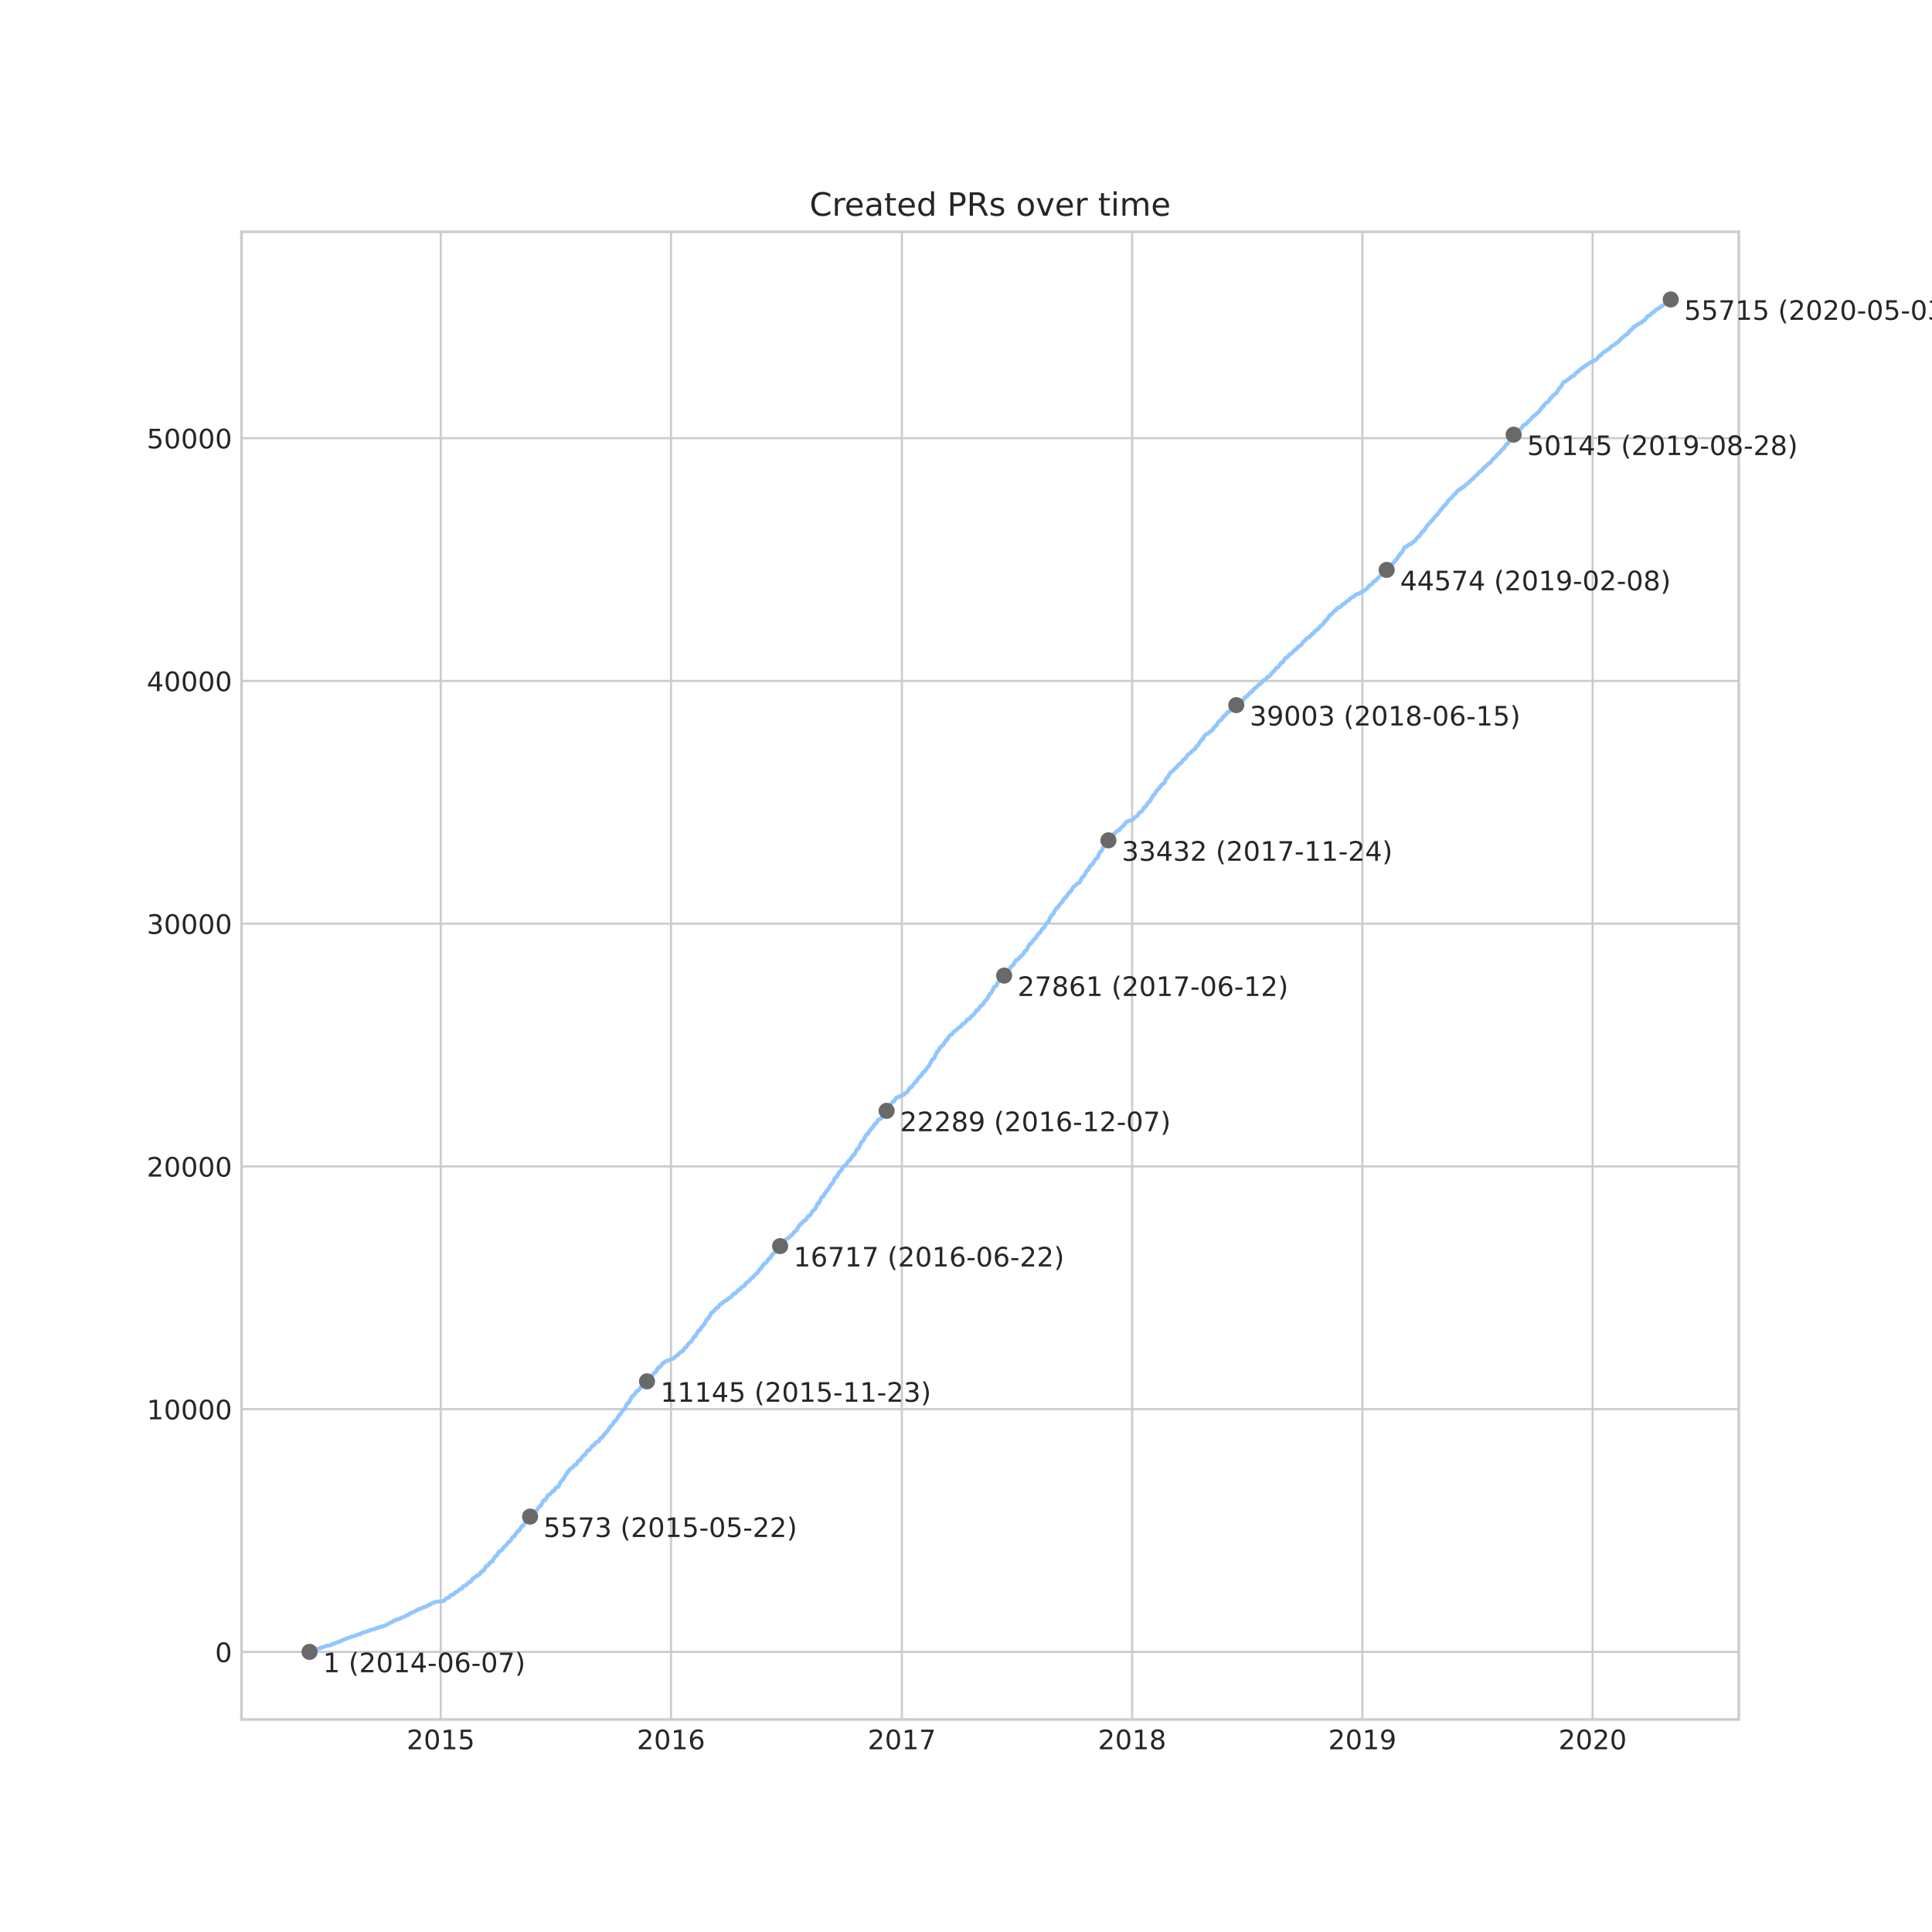 <?xml version="1.0" encoding="utf-8" standalone="no"?>
<!DOCTYPE svg PUBLIC "-//W3C//DTD SVG 1.1//EN"
  "http://www.w3.org/Graphics/SVG/1.1/DTD/svg11.dtd">
<!-- Created with matplotlib (https://matplotlib.org/) -->
<svg height="720pt" version="1.1" viewBox="0 0 720 720" width="720pt" xmlns="http://www.w3.org/2000/svg" xmlns:xlink="http://www.w3.org/1999/xlink">
 <defs>
  <style type="text/css">
*{stroke-linecap:butt;stroke-linejoin:round;}
  </style>
 </defs>
 <g id="figure_1">
  <g id="patch_1">
   <path d="M 0 720 
L 720 720 
L 720 0 
L 0 0 
z
" style="fill:#ffffff;"/>
  </g>
  <g id="axes_1">
   <g id="patch_2">
    <path d="M 90 640.8 
L 648 640.8 
L 648 86.4 
L 90 86.4 
z
" style="fill:#ffffff;"/>
   </g>
   <g id="matplotlib.axis_1">
    <g id="xtick_1">
     <g id="line2d_1">
      <path clip-path="url(#p44b11ef36f)" d="M 164.252 640.8 
L 164.252 86.4 
" style="fill:none;stroke:#cccccc;stroke-linecap:round;stroke-width:0.8;"/>
     </g>
     <g id="line2d_2"/>
     <g id="text_1">
      <!-- 2015 -->
      <defs>
       <path d="M 19.188 8.297 
L 53.609 8.297 
L 53.609 0 
L 7.328 0 
L 7.328 8.297 
Q 12.938 14.109 22.625 23.891 
Q 32.328 33.688 34.812 36.531 
Q 39.547 41.844 41.422 45.531 
Q 43.312 49.219 43.312 52.781 
Q 43.312 58.594 39.234 62.25 
Q 35.156 65.922 28.609 65.922 
Q 23.969 65.922 18.812 64.312 
Q 13.672 62.703 7.812 59.422 
L 7.812 69.391 
Q 13.766 71.781 18.938 73 
Q 24.125 74.219 28.422 74.219 
Q 39.75 74.219 46.484 68.547 
Q 53.219 62.891 53.219 53.422 
Q 53.219 48.922 51.531 44.891 
Q 49.859 40.875 45.406 35.406 
Q 44.188 33.984 37.641 27.219 
Q 31.109 20.453 19.188 8.297 
z
" id="DejaVuSans-50"/>
       <path d="M 31.781 66.406 
Q 24.172 66.406 20.328 58.906 
Q 16.5 51.422 16.5 36.375 
Q 16.5 21.391 20.328 13.891 
Q 24.172 6.391 31.781 6.391 
Q 39.453 6.391 43.281 13.891 
Q 47.125 21.391 47.125 36.375 
Q 47.125 51.422 43.281 58.906 
Q 39.453 66.406 31.781 66.406 
z
M 31.781 74.219 
Q 44.047 74.219 50.516 64.516 
Q 56.984 54.828 56.984 36.375 
Q 56.984 17.969 50.516 8.266 
Q 44.047 -1.422 31.781 -1.422 
Q 19.531 -1.422 13.062 8.266 
Q 6.594 17.969 6.594 36.375 
Q 6.594 54.828 13.062 64.516 
Q 19.531 74.219 31.781 74.219 
z
" id="DejaVuSans-48"/>
       <path d="M 12.406 8.297 
L 28.516 8.297 
L 28.516 63.922 
L 10.984 60.406 
L 10.984 69.391 
L 28.422 72.906 
L 38.281 72.906 
L 38.281 8.297 
L 54.391 8.297 
L 54.391 0 
L 12.406 0 
z
" id="DejaVuSans-49"/>
       <path d="M 10.797 72.906 
L 49.516 72.906 
L 49.516 64.594 
L 19.828 64.594 
L 19.828 46.734 
Q 21.969 47.469 24.109 47.828 
Q 26.266 48.188 28.422 48.188 
Q 40.625 48.188 47.75 41.5 
Q 54.891 34.812 54.891 23.391 
Q 54.891 11.625 47.562 5.094 
Q 40.234 -1.422 26.906 -1.422 
Q 22.312 -1.422 17.547 -0.641 
Q 12.797 0.141 7.719 1.703 
L 7.719 11.625 
Q 12.109 9.234 16.797 8.062 
Q 21.484 6.891 26.703 6.891 
Q 35.156 6.891 40.078 11.328 
Q 45.016 15.766 45.016 23.391 
Q 45.016 31 40.078 35.438 
Q 35.156 39.891 26.703 39.891 
Q 22.75 39.891 18.812 39.016 
Q 14.891 38.141 10.797 36.281 
z
" id="DejaVuSans-53"/>
      </defs>
      <g style="fill:#262626;" transform="translate(151.527 651.898)scale(0.1 -0.1)">
       <use xlink:href="#DejaVuSans-50"/>
       <use x="63.623" xlink:href="#DejaVuSans-48"/>
       <use x="127.246" xlink:href="#DejaVuSans-49"/>
       <use x="190.869" xlink:href="#DejaVuSans-53"/>
      </g>
     </g>
    </g>
    <g id="xtick_2">
     <g id="line2d_3">
      <path clip-path="url(#p44b11ef36f)" d="M 250.059 640.8 
L 250.059 86.4 
" style="fill:none;stroke:#cccccc;stroke-linecap:round;stroke-width:0.8;"/>
     </g>
     <g id="line2d_4"/>
     <g id="text_2">
      <!-- 2016 -->
      <defs>
       <path d="M 33.016 40.375 
Q 26.375 40.375 22.484 35.828 
Q 18.609 31.297 18.609 23.391 
Q 18.609 15.531 22.484 10.953 
Q 26.375 6.391 33.016 6.391 
Q 39.656 6.391 43.531 10.953 
Q 47.406 15.531 47.406 23.391 
Q 47.406 31.297 43.531 35.828 
Q 39.656 40.375 33.016 40.375 
z
M 52.594 71.297 
L 52.594 62.312 
Q 48.875 64.062 45.094 64.984 
Q 41.312 65.922 37.594 65.922 
Q 27.828 65.922 22.672 59.328 
Q 17.531 52.734 16.797 39.406 
Q 19.672 43.656 24.016 45.922 
Q 28.375 48.188 33.594 48.188 
Q 44.578 48.188 50.953 41.516 
Q 57.328 34.859 57.328 23.391 
Q 57.328 12.156 50.688 5.359 
Q 44.047 -1.422 33.016 -1.422 
Q 20.359 -1.422 13.672 8.266 
Q 6.984 17.969 6.984 36.375 
Q 6.984 53.656 15.188 63.938 
Q 23.391 74.219 37.203 74.219 
Q 40.922 74.219 44.703 73.484 
Q 48.484 72.75 52.594 71.297 
z
" id="DejaVuSans-54"/>
      </defs>
      <g style="fill:#262626;" transform="translate(237.334 651.898)scale(0.1 -0.1)">
       <use xlink:href="#DejaVuSans-50"/>
       <use x="63.623" xlink:href="#DejaVuSans-48"/>
       <use x="127.246" xlink:href="#DejaVuSans-49"/>
       <use x="190.869" xlink:href="#DejaVuSans-54"/>
      </g>
     </g>
    </g>
    <g id="xtick_3">
     <g id="line2d_5">
      <path clip-path="url(#p44b11ef36f)" d="M 336.102 640.8 
L 336.102 86.4 
" style="fill:none;stroke:#cccccc;stroke-linecap:round;stroke-width:0.8;"/>
     </g>
     <g id="line2d_6"/>
     <g id="text_3">
      <!-- 2017 -->
      <defs>
       <path d="M 8.203 72.906 
L 55.078 72.906 
L 55.078 68.703 
L 28.609 0 
L 18.312 0 
L 43.219 64.594 
L 8.203 64.594 
z
" id="DejaVuSans-55"/>
      </defs>
      <g style="fill:#262626;" transform="translate(323.377 651.898)scale(0.1 -0.1)">
       <use xlink:href="#DejaVuSans-50"/>
       <use x="63.623" xlink:href="#DejaVuSans-48"/>
       <use x="127.246" xlink:href="#DejaVuSans-49"/>
       <use x="190.869" xlink:href="#DejaVuSans-55"/>
      </g>
     </g>
    </g>
    <g id="xtick_4">
     <g id="line2d_7">
      <path clip-path="url(#p44b11ef36f)" d="M 421.909 640.8 
L 421.909 86.4 
" style="fill:none;stroke:#cccccc;stroke-linecap:round;stroke-width:0.8;"/>
     </g>
     <g id="line2d_8"/>
     <g id="text_4">
      <!-- 2018 -->
      <defs>
       <path d="M 31.781 34.625 
Q 24.75 34.625 20.719 30.859 
Q 16.703 27.094 16.703 20.516 
Q 16.703 13.922 20.719 10.156 
Q 24.75 6.391 31.781 6.391 
Q 38.812 6.391 42.859 10.172 
Q 46.922 13.969 46.922 20.516 
Q 46.922 27.094 42.891 30.859 
Q 38.875 34.625 31.781 34.625 
z
M 21.922 38.812 
Q 15.578 40.375 12.031 44.719 
Q 8.5 49.078 8.5 55.328 
Q 8.5 64.062 14.719 69.141 
Q 20.953 74.219 31.781 74.219 
Q 42.672 74.219 48.875 69.141 
Q 55.078 64.062 55.078 55.328 
Q 55.078 49.078 51.531 44.719 
Q 48 40.375 41.703 38.812 
Q 48.828 37.156 52.797 32.312 
Q 56.781 27.484 56.781 20.516 
Q 56.781 9.906 50.312 4.234 
Q 43.844 -1.422 31.781 -1.422 
Q 19.734 -1.422 13.25 4.234 
Q 6.781 9.906 6.781 20.516 
Q 6.781 27.484 10.781 32.312 
Q 14.797 37.156 21.922 38.812 
z
M 18.312 54.391 
Q 18.312 48.734 21.844 45.562 
Q 25.391 42.391 31.781 42.391 
Q 38.141 42.391 41.719 45.562 
Q 45.312 48.734 45.312 54.391 
Q 45.312 60.062 41.719 63.234 
Q 38.141 66.406 31.781 66.406 
Q 25.391 66.406 21.844 63.234 
Q 18.312 60.062 18.312 54.391 
z
" id="DejaVuSans-56"/>
      </defs>
      <g style="fill:#262626;" transform="translate(409.184 651.898)scale(0.1 -0.1)">
       <use xlink:href="#DejaVuSans-50"/>
       <use x="63.623" xlink:href="#DejaVuSans-48"/>
       <use x="127.246" xlink:href="#DejaVuSans-49"/>
       <use x="190.869" xlink:href="#DejaVuSans-56"/>
      </g>
     </g>
    </g>
    <g id="xtick_5">
     <g id="line2d_9">
      <path clip-path="url(#p44b11ef36f)" d="M 507.717 640.8 
L 507.717 86.4 
" style="fill:none;stroke:#cccccc;stroke-linecap:round;stroke-width:0.8;"/>
     </g>
     <g id="line2d_10"/>
     <g id="text_5">
      <!-- 2019 -->
      <defs>
       <path d="M 10.984 1.516 
L 10.984 10.5 
Q 14.703 8.734 18.5 7.812 
Q 22.312 6.891 25.984 6.891 
Q 35.75 6.891 40.891 13.453 
Q 46.047 20.016 46.781 33.406 
Q 43.953 29.203 39.594 26.953 
Q 35.25 24.703 29.984 24.703 
Q 19.047 24.703 12.672 31.312 
Q 6.297 37.938 6.297 49.422 
Q 6.297 60.641 12.938 67.422 
Q 19.578 74.219 30.609 74.219 
Q 43.266 74.219 49.922 64.516 
Q 56.594 54.828 56.594 36.375 
Q 56.594 19.141 48.406 8.859 
Q 40.234 -1.422 26.422 -1.422 
Q 22.703 -1.422 18.891 -0.688 
Q 15.094 0.047 10.984 1.516 
z
M 30.609 32.422 
Q 37.25 32.422 41.125 36.953 
Q 45.016 41.5 45.016 49.422 
Q 45.016 57.281 41.125 61.844 
Q 37.25 66.406 30.609 66.406 
Q 23.969 66.406 20.094 61.844 
Q 16.219 57.281 16.219 49.422 
Q 16.219 41.5 20.094 36.953 
Q 23.969 32.422 30.609 32.422 
z
" id="DejaVuSans-57"/>
      </defs>
      <g style="fill:#262626;" transform="translate(494.992 651.898)scale(0.1 -0.1)">
       <use xlink:href="#DejaVuSans-50"/>
       <use x="63.623" xlink:href="#DejaVuSans-48"/>
       <use x="127.246" xlink:href="#DejaVuSans-49"/>
       <use x="190.869" xlink:href="#DejaVuSans-57"/>
      </g>
     </g>
    </g>
    <g id="xtick_6">
     <g id="line2d_11">
      <path clip-path="url(#p44b11ef36f)" d="M 593.524 640.8 
L 593.524 86.4 
" style="fill:none;stroke:#cccccc;stroke-linecap:round;stroke-width:0.8;"/>
     </g>
     <g id="line2d_12"/>
     <g id="text_6">
      <!-- 2020 -->
      <g style="fill:#262626;" transform="translate(580.799 651.898)scale(0.1 -0.1)">
       <use xlink:href="#DejaVuSans-50"/>
       <use x="63.623" xlink:href="#DejaVuSans-48"/>
       <use x="127.246" xlink:href="#DejaVuSans-50"/>
       <use x="190.869" xlink:href="#DejaVuSans-48"/>
      </g>
     </g>
    </g>
   </g>
   <g id="matplotlib.axis_2">
    <g id="ytick_1">
     <g id="line2d_13">
      <path clip-path="url(#p44b11ef36f)" d="M 90 615.609 
L 648 615.609 
" style="fill:none;stroke:#cccccc;stroke-linecap:round;stroke-width:0.8;"/>
     </g>
     <g id="line2d_14"/>
     <g id="text_7">
      <!-- 0 -->
      <g style="fill:#262626;" transform="translate(80.138 619.408)scale(0.1 -0.1)">
       <use xlink:href="#DejaVuSans-48"/>
      </g>
     </g>
    </g>
    <g id="ytick_2">
     <g id="line2d_15">
      <path clip-path="url(#p44b11ef36f)" d="M 90 525.147 
L 648 525.147 
" style="fill:none;stroke:#cccccc;stroke-linecap:round;stroke-width:0.8;"/>
     </g>
     <g id="line2d_16"/>
     <g id="text_8">
      <!-- 10000 -->
      <g style="fill:#262626;" transform="translate(54.688 528.946)scale(0.1 -0.1)">
       <use xlink:href="#DejaVuSans-49"/>
       <use x="63.623" xlink:href="#DejaVuSans-48"/>
       <use x="127.246" xlink:href="#DejaVuSans-48"/>
       <use x="190.869" xlink:href="#DejaVuSans-48"/>
       <use x="254.492" xlink:href="#DejaVuSans-48"/>
      </g>
     </g>
    </g>
    <g id="ytick_3">
     <g id="line2d_17">
      <path clip-path="url(#p44b11ef36f)" d="M 90 434.685 
L 648 434.685 
" style="fill:none;stroke:#cccccc;stroke-linecap:round;stroke-width:0.8;"/>
     </g>
     <g id="line2d_18"/>
     <g id="text_9">
      <!-- 20000 -->
      <g style="fill:#262626;" transform="translate(54.688 438.484)scale(0.1 -0.1)">
       <use xlink:href="#DejaVuSans-50"/>
       <use x="63.623" xlink:href="#DejaVuSans-48"/>
       <use x="127.246" xlink:href="#DejaVuSans-48"/>
       <use x="190.869" xlink:href="#DejaVuSans-48"/>
       <use x="254.492" xlink:href="#DejaVuSans-48"/>
      </g>
     </g>
    </g>
    <g id="ytick_4">
     <g id="line2d_19">
      <path clip-path="url(#p44b11ef36f)" d="M 90 344.223 
L 648 344.223 
" style="fill:none;stroke:#cccccc;stroke-linecap:round;stroke-width:0.8;"/>
     </g>
     <g id="line2d_20"/>
     <g id="text_10">
      <!-- 30000 -->
      <defs>
       <path d="M 40.578 39.312 
Q 47.656 37.797 51.625 33 
Q 55.609 28.219 55.609 21.188 
Q 55.609 10.406 48.188 4.484 
Q 40.766 -1.422 27.094 -1.422 
Q 22.516 -1.422 17.656 -0.516 
Q 12.797 0.391 7.625 2.203 
L 7.625 11.719 
Q 11.719 9.328 16.594 8.109 
Q 21.484 6.891 26.812 6.891 
Q 36.078 6.891 40.938 10.547 
Q 45.797 14.203 45.797 21.188 
Q 45.797 27.641 41.281 31.266 
Q 36.766 34.906 28.719 34.906 
L 20.219 34.906 
L 20.219 43.016 
L 29.109 43.016 
Q 36.375 43.016 40.234 45.922 
Q 44.094 48.828 44.094 54.297 
Q 44.094 59.906 40.109 62.906 
Q 36.141 65.922 28.719 65.922 
Q 24.656 65.922 20.016 65.031 
Q 15.375 64.156 9.812 62.312 
L 9.812 71.094 
Q 15.438 72.656 20.344 73.438 
Q 25.25 74.219 29.594 74.219 
Q 40.828 74.219 47.359 69.109 
Q 53.906 64.016 53.906 55.328 
Q 53.906 49.266 50.438 45.094 
Q 46.969 40.922 40.578 39.312 
z
" id="DejaVuSans-51"/>
      </defs>
      <g style="fill:#262626;" transform="translate(54.688 348.022)scale(0.1 -0.1)">
       <use xlink:href="#DejaVuSans-51"/>
       <use x="63.623" xlink:href="#DejaVuSans-48"/>
       <use x="127.246" xlink:href="#DejaVuSans-48"/>
       <use x="190.869" xlink:href="#DejaVuSans-48"/>
       <use x="254.492" xlink:href="#DejaVuSans-48"/>
      </g>
     </g>
    </g>
    <g id="ytick_5">
     <g id="line2d_21">
      <path clip-path="url(#p44b11ef36f)" d="M 90 253.761 
L 648 253.761 
" style="fill:none;stroke:#cccccc;stroke-linecap:round;stroke-width:0.8;"/>
     </g>
     <g id="line2d_22"/>
     <g id="text_11">
      <!-- 40000 -->
      <defs>
       <path d="M 37.797 64.312 
L 12.891 25.391 
L 37.797 25.391 
z
M 35.203 72.906 
L 47.609 72.906 
L 47.609 25.391 
L 58.016 25.391 
L 58.016 17.188 
L 47.609 17.188 
L 47.609 0 
L 37.797 0 
L 37.797 17.188 
L 4.891 17.188 
L 4.891 26.703 
z
" id="DejaVuSans-52"/>
      </defs>
      <g style="fill:#262626;" transform="translate(54.688 257.56)scale(0.1 -0.1)">
       <use xlink:href="#DejaVuSans-52"/>
       <use x="63.623" xlink:href="#DejaVuSans-48"/>
       <use x="127.246" xlink:href="#DejaVuSans-48"/>
       <use x="190.869" xlink:href="#DejaVuSans-48"/>
       <use x="254.492" xlink:href="#DejaVuSans-48"/>
      </g>
     </g>
    </g>
    <g id="ytick_6">
     <g id="line2d_23">
      <path clip-path="url(#p44b11ef36f)" d="M 90 163.299 
L 648 163.299 
" style="fill:none;stroke:#cccccc;stroke-linecap:round;stroke-width:0.8;"/>
     </g>
     <g id="line2d_24"/>
     <g id="text_12">
      <!-- 50000 -->
      <g style="fill:#262626;" transform="translate(54.688 167.098)scale(0.1 -0.1)">
       <use xlink:href="#DejaVuSans-53"/>
       <use x="63.623" xlink:href="#DejaVuSans-48"/>
       <use x="127.246" xlink:href="#DejaVuSans-48"/>
       <use x="190.869" xlink:href="#DejaVuSans-48"/>
       <use x="254.492" xlink:href="#DejaVuSans-48"/>
      </g>
     </g>
    </g>
   </g>
   <g id="line2d_25">
    <path clip-path="url(#p44b11ef36f)" d="M 115.364 615.6 
L 116.35 615.238 
L 116.549 615.139 
L 116.736 615.021 
L 116.813 614.94 
L 117.519 614.786 
L 117.645 614.75 
L 118.389 614.469 
L 118.854 614.324 
L 119.515 614.189 
L 119.844 613.981 
L 120.288 613.845 
L 120.356 613.8 
L 120.988 613.646 
L 121.045 613.61 
L 121.216 613.492 
L 121.325 613.438 
L 123.301 613.094 
L 123.404 613.04 
L 123.637 612.886 
L 123.758 612.805 
L 124.58 612.461 
L 124.76 612.38 
L 125.191 612.253 
L 125.292 612.181 
L 125.72 612.045 
L 127.132 611.529 
L 127.309 611.448 
L 127.79 611.204 
L 127.876 611.158 
L 128.229 610.959 
L 128.412 610.896 
L 132.014 609.639 
L 132.5 609.521 
L 132.566 609.467 
L 132.959 609.331 
L 133.194 609.213 
L 133.637 609.105 
L 134.148 608.987 
L 134.213 608.933 
L 134.581 608.797 
L 135.17 608.381 
L 136.017 608.254 
L 136.793 607.92 
L 137.455 607.802 
L 137.676 607.639 
L 137.777 607.585 
L 138.139 607.44 
L 138.2 607.395 
L 139.318 607.178 
L 139.982 606.898 
L 141.199 606.536 
L 141.274 606.472 
L 141.655 606.337 
L 141.84 606.264 
L 142.816 606.083 
L 143.159 605.83 
L 143.989 605.64 
L 144.101 605.513 
L 145.196 604.817 
L 145.791 604.681 
L 145.912 604.546 
L 146.012 604.518 
L 146.294 604.365 
L 146.491 604.22 
L 146.585 604.084 
L 146.793 603.967 
L 147.348 603.84 
L 148.268 603.406 
L 148.956 603.288 
L 149.069 603.189 
L 149.354 603.053 
L 149.735 602.809 
L 150.197 602.664 
L 150.214 602.646 
L 150.634 602.51 
L 150.679 602.465 
L 151.07 602.311 
L 151.587 601.922 
L 152.24 601.805 
L 152.34 601.678 
L 152.493 601.551 
L 152.602 601.443 
L 152.909 601.28 
L 153.209 601.072 
L 153.36 601.027 
L 153.884 600.864 
L 155.23 600.14 
L 155.78 599.814 
L 155.829 599.76 
L 156.274 599.597 
L 156.359 599.561 
L 157.139 599.38 
L 157.267 599.263 
L 157.488 599.118 
L 157.629 599.064 
L 158.11 598.919 
L 158.186 598.874 
L 158.847 598.729 
L 158.982 598.666 
L 159.282 598.494 
L 159.777 598.087 
L 159.846 598.032 
L 160.445 597.897 
L 160.559 597.788 
L 160.727 597.661 
L 160.776 597.643 
L 161.021 597.517 
L 161.207 597.363 
L 161.349 597.318 
L 162.786 596.911 
L 164.004 596.784 
L 164.115 596.748 
L 165.367 596.621 
L 165.495 596.422 
L 165.736 596.286 
L 166.381 595.608 
L 167.305 595.318 
L 167.37 595.246 
L 167.524 595.119 
L 167.621 594.866 
L 167.764 594.739 
L 167.893 594.631 
L 168.02 594.486 
L 168.064 594.45 
L 168.767 594.296 
L 168.958 594.17 
L 169.084 594.052 
L 169.375 593.817 
L 169.7 593.437 
L 170.439 593.156 
L 170.773 592.921 
L 170.914 592.65 
L 171.07 592.523 
L 171.121 592.46 
L 171.297 592.333 
L 171.329 592.243 
L 171.992 592.098 
L 172.095 592.008 
L 172.209 591.872 
L 172.35 591.7 
L 172.475 591.573 
L 172.621 591.383 
L 172.727 591.202 
L 172.778 591.13 
L 172.956 591.003 
L 173.011 590.958 
L 173.659 590.813 
L 173.832 590.651 
L 174.682 589.683 
L 175.294 589.547 
L 175.419 589.456 
L 175.536 589.257 
L 175.834 588.896 
L 175.964 588.724 
L 176.08 588.434 
L 176.219 588.28 
L 176.359 588.181 
L 176.886 587.982 
L 176.997 587.738 
L 177.238 587.656 
L 177.422 587.512 
L 177.642 587.303 
L 177.836 587.15 
L 177.936 587.059 
L 178.556 586.914 
L 178.689 586.788 
L 179.049 586.254 
L 179.122 586.028 
L 179.297 585.901 
L 179.47 585.757 
L 179.726 585.53 
L 180.196 585.368 
L 180.523 584.78 
L 180.644 584.644 
L 180.757 584.363 
L 180.866 584.228 
L 181.006 583.947 
L 181.117 583.794 
L 181.282 583.585 
L 181.365 583.558 
L 181.807 583.423 
L 182.043 583.133 
L 182.158 582.925 
L 182.33 582.78 
L 182.834 582.138 
L 182.861 582.093 
L 183.387 581.948 
L 183.478 581.812 
L 183.767 581.36 
L 184.017 580.89 
L 184.445 580.184 
L 184.483 579.985 
L 185.09 579.831 
L 185.208 579.56 
L 185.337 579.442 
L 185.437 579.162 
L 185.606 578.936 
L 185.655 578.737 
L 185.927 578.293 
L 186.301 578.049 
L 186.769 577.904 
L 186.956 577.651 
L 187.054 577.506 
L 187.626 576.819 
L 187.72 576.692 
L 187.821 576.502 
L 188.455 576.068 
L 188.585 575.978 
L 188.661 575.833 
L 188.823 575.625 
L 189.151 575.182 
L 189.341 574.829 
L 189.727 574.557 
L 190.064 574.431 
L 190.671 573.39 
L 190.772 573.246 
L 191.068 572.811 
L 191.723 572.513 
L 192.053 571.88 
L 192.215 571.708 
L 192.315 571.509 
L 192.431 571.301 
L 192.536 571.111 
L 192.641 570.984 
L 192.704 570.812 
L 192.803 570.767 
L 193.326 570.613 
L 193.588 570.134 
L 193.72 569.899 
L 193.869 569.7 
L 194.219 569.202 
L 194.293 569.075 
L 194.385 568.885 
L 194.619 568.759 
L 194.729 568.677 
L 194.98 568.542 
L 195.111 568.252 
L 195.269 568.062 
L 195.463 567.791 
L 195.54 567.619 
L 196.02 566.868 
L 196.561 566.705 
L 197.208 565.529 
L 197.39 565.321 
L 197.523 565.213 
L 197.623 565.041 
L 197.772 564.923 
L 198.2 564.724 
L 198.301 564.643 
L 198.524 564.489 
L 198.676 564.272 
L 199.014 563.747 
L 199.121 563.449 
L 199.654 563.123 
L 199.935 562.996 
L 200.232 562.526 
L 200.367 562.345 
L 200.99 561.422 
L 201.474 561.269 
L 201.857 560.599 
L 201.967 560.364 
L 202.081 560.02 
L 202.174 559.794 
L 202.302 559.631 
L 202.417 559.468 
L 202.579 559.152 
L 203.247 559.034 
L 203.34 558.826 
L 203.429 558.699 
L 203.55 558.347 
L 203.694 558.22 
L 203.811 557.876 
L 203.925 557.722 
L 204.078 557.478 
L 204.167 557.324 
L 204.294 557.153 
L 204.856 557.017 
L 205.543 556.157 
L 205.781 555.913 
L 205.959 555.723 
L 206.092 555.678 
L 206.503 555.542 
L 206.771 555.054 
L 206.914 554.8 
L 207.009 554.656 
L 207.098 554.502 
L 207.357 554.33 
L 207.444 554.258 
L 208.114 554.041 
L 208.363 553.561 
L 208.42 553.353 
L 208.545 553.036 
L 208.633 552.892 
L 208.733 552.684 
L 208.864 552.53 
L 208.952 552.259 
L 209.093 552.114 
L 209.239 551.833 
L 209.838 551.363 
L 210.012 551.173 
L 210.069 551.028 
L 210.264 550.675 
L 210.85 549.581 
L 211.022 549.463 
L 211.122 549.192 
L 211.345 549.065 
L 211.483 548.749 
L 211.578 548.423 
L 211.939 548.215 
L 212.023 548.043 
L 212.128 547.925 
L 212.398 547.554 
L 212.648 547.292 
L 213.298 547.012 
L 213.472 546.749 
L 213.681 546.568 
L 213.816 546.406 
L 213.976 546.161 
L 214.089 546.008 
L 214.14 545.953 
L 214.756 545.809 
L 214.901 545.591 
L 215.013 545.42 
L 215.294 544.841 
L 215.467 544.642 
L 215.722 544.271 
L 216.007 544.144 
L 216.339 544.008 
L 216.67 543.42 
L 216.918 543.04 
L 217.043 542.905 
L 217.576 542.299 
L 217.984 542.172 
L 218.487 541.376 
L 218.61 541.105 
L 218.817 540.842 
L 218.957 540.688 
L 219.035 540.535 
L 219.617 540.399 
L 219.824 540.091 
L 219.941 539.938 
L 220.066 539.73 
L 220.451 539.223 
L 220.643 538.97 
L 220.839 538.834 
L 221.349 538.608 
L 221.472 538.436 
L 221.585 538.255 
L 221.952 537.748 
L 222.154 537.586 
L 222.269 537.468 
L 222.918 537.242 
L 223.365 536.744 
L 223.479 536.455 
L 223.629 536.292 
L 223.829 535.957 
L 224.301 535.731 
L 224.574 535.604 
L 225.147 534.609 
L 225.304 534.447 
L 225.447 534.266 
L 225.903 533.786 
L 226.149 533.65 
L 226.425 533.207 
L 226.663 532.909 
L 226.884 532.511 
L 226.96 532.348 
L 227.181 532.031 
L 228.235 530.937 
L 228.474 530.502 
L 228.603 530.367 
L 228.947 529.616 
L 229.511 529.453 
L 229.656 529.145 
L 229.763 528.983 
L 230.758 527.273 
L 231.111 527.11 
L 231.286 526.748 
L 231.424 526.613 
L 232.308 525.256 
L 232.797 525.12 
L 232.853 524.975 
L 232.969 524.659 
L 233.122 524.324 
L 233.244 524.062 
L 233.823 523.03 
L 233.934 522.849 
L 234.443 522.65 
L 234.689 521.999 
L 235.013 521.447 
L 235.153 521.203 
L 235.213 521.04 
L 235.347 520.705 
L 235.44 520.579 
L 235.522 520.325 
L 236.177 520.054 
L 236.416 519.701 
L 236.498 519.566 
L 236.638 519.439 
L 236.78 519.204 
L 237.07 518.742 
L 237.173 518.498 
L 237.677 518.344 
L 237.844 518.172 
L 237.968 518.046 
L 238.146 517.811 
L 238.388 517.557 
L 238.546 517.394 
L 238.684 517.232 
L 238.751 517.087 
L 238.884 516.861 
L 239.43 516.598 
L 239.592 516.417 
L 239.739 516.182 
L 239.858 516.028 
L 240.126 515.694 
L 240.232 515.44 
L 240.392 515.287 
L 240.455 515.115 
L 241.073 514.907 
L 241.184 514.662 
L 241.483 514.301 
L 241.6 514.129 
L 241.972 513.731 
L 242.093 513.622 
L 242.728 513.242 
L 243.587 511.885 
L 243.7 511.732 
L 243.811 511.659 
L 244.397 511.315 
L 244.721 510.655 
L 244.845 510.456 
L 245.069 510.058 
L 245.566 509.542 
L 246.007 509.352 
L 246.392 508.864 
L 246.496 508.737 
L 246.632 508.602 
L 246.714 508.421 
L 246.853 508.176 
L 247.156 507.905 
L 247.606 507.769 
L 247.713 507.643 
L 247.901 507.462 
L 248.057 507.317 
L 248.499 507.136 
L 249.224 506.982 
L 249.34 506.874 
L 250.184 506.503 
L 250.911 506.358 
L 251.324 505.951 
L 251.462 505.815 
L 251.615 505.707 
L 251.704 505.571 
L 251.852 505.444 
L 252.081 505.254 
L 252.595 505.046 
L 252.766 504.784 
L 252.837 504.63 
L 253.035 504.422 
L 253.597 503.925 
L 253.686 503.834 
L 254.244 503.617 
L 254.534 503.355 
L 254.668 503.255 
L 254.811 502.993 
L 255.006 502.613 
L 255.205 502.351 
L 255.554 502.079 
L 255.876 501.925 
L 255.938 501.745 
L 256.096 501.536 
L 256.389 501.075 
L 256.497 500.948 
L 256.613 500.813 
L 256.816 500.514 
L 257.37 500.18 
L 257.57 499.917 
L 257.645 499.791 
L 257.762 499.664 
L 257.953 499.402 
L 258.03 499.248 
L 258.143 499.022 
L 258.241 498.886 
L 258.397 498.642 
L 258.45 498.497 
L 258.537 498.271 
L 259.141 498.027 
L 259.38 497.484 
L 259.482 497.267 
L 260.124 496.19 
L 260.231 495.919 
L 260.73 495.792 
L 260.848 495.593 
L 261.016 495.448 
L 261.366 494.688 
L 261.527 494.562 
L 262.226 493.829 
L 262.492 493.522 
L 262.851 492.798 
L 262.942 492.608 
L 263.061 492.346 
L 263.217 492.056 
L 263.376 491.848 
L 263.469 491.658 
L 263.493 491.559 
L 263.846 491.423 
L 264.135 491.179 
L 264.36 490.618 
L 264.426 490.473 
L 264.544 490.364 
L 264.762 489.984 
L 264.85 489.813 
L 265 489.505 
L 265.076 489.333 
L 265.386 489.053 
L 265.698 488.926 
L 266.146 488.438 
L 266.365 488.266 
L 266.916 487.551 
L 267.374 487.361 
L 267.62 487.126 
L 267.854 486.809 
L 268.067 486.438 
L 268.675 485.896 
L 269.048 485.751 
L 269.152 485.606 
L 269.564 485.317 
L 269.684 485.226 
L 269.79 485.054 
L 269.897 484.973 
L 270.269 484.747 
L 270.624 484.701 
L 270.747 484.575 
L 271.284 484.168 
L 271.419 484.032 
L 271.576 483.914 
L 271.652 483.779 
L 271.793 483.643 
L 272.326 483.471 
L 272.839 482.883 
L 273.133 482.44 
L 273.294 482.295 
L 273.382 482.196 
L 274.027 482.033 
L 274.29 481.761 
L 274.52 481.472 
L 274.63 481.4 
L 274.71 481.264 
L 274.93 480.956 
L 275.743 480.513 
L 276.269 479.762 
L 276.813 479.419 
L 277.279 479.283 
L 277.513 478.93 
L 277.613 478.758 
L 277.844 478.387 
L 277.991 478.224 
L 279.213 477.302 
L 279.292 477.229 
L 279.409 477.085 
L 279.579 476.849 
L 279.662 476.696 
L 279.806 476.56 
L 280.221 476.216 
L 280.515 476.089 
L 280.754 475.836 
L 280.846 475.682 
L 281.48 474.995 
L 282.332 474.271 
L 282.482 473.909 
L 282.96 473.285 
L 283.102 473.086 
L 283.185 472.932 
L 283.283 472.833 
L 283.415 472.706 
L 283.53 472.652 
L 283.783 472.525 
L 283.928 472.227 
L 284.046 472.046 
L 284.157 471.774 
L 284.364 471.53 
L 284.472 471.349 
L 284.59 471.214 
L 284.873 470.797 
L 285.445 470.644 
L 285.5 470.526 
L 285.705 470.408 
L 285.791 470.228 
L 286.406 469.323 
L 286.485 469.124 
L 286.591 469.015 
L 287.046 468.862 
L 287.251 468.527 
L 287.694 467.704 
L 287.817 467.568 
L 288.121 467.161 
L 288.372 466.962 
L 288.794 466.727 
L 289.131 466.22 
L 289.263 466.03 
L 289.554 465.433 
L 289.834 465.153 
L 290.332 465.008 
L 290.439 464.926 
L 290.573 464.764 
L 290.691 464.556 
L 291.221 463.479 
L 291.395 463.28 
L 291.437 463.126 
L 292.015 462.954 
L 292.342 462.584 
L 292.451 462.439 
L 292.82 461.977 
L 293.067 461.751 
L 293.333 461.588 
L 293.912 461.299 
L 294.156 461.118 
L 294.33 460.883 
L 294.882 460.277 
L 295.308 460.096 
L 295.784 459.499 
L 295.884 459.345 
L 296.084 459.046 
L 296.294 458.866 
L 296.417 458.703 
L 296.451 458.657 
L 296.915 458.513 
L 297.236 457.78 
L 297.586 457.056 
L 297.69 456.921 
L 298.31 456.188 
L 298.653 456.052 
L 298.744 455.808 
L 298.986 455.69 
L 299.46 455.166 
L 299.654 454.994 
L 299.691 454.903 
L 300.259 454.75 
L 300.436 454.487 
L 300.805 453.863 
L 300.919 453.628 
L 301.209 453.248 
L 301.513 453.031 
L 301.91 452.868 
L 302.012 452.705 
L 302.199 452.497 
L 302.614 451.701 
L 302.709 451.538 
L 302.953 451.158 
L 302.994 451.095 
L 303.475 450.95 
L 304.083 450.036 
L 304.465 448.96 
L 304.565 448.797 
L 304.704 448.544 
L 305.179 448.381 
L 305.378 447.911 
L 306.177 446.282 
L 306.267 446.101 
L 306.871 445.857 
L 306.966 445.604 
L 307.185 445.115 
L 307.34 444.943 
L 307.494 444.69 
L 308.139 443.713 
L 308.316 443.659 
L 308.471 443.514 
L 309.002 442.646 
L 309.097 442.438 
L 309.183 442.293 
L 309.612 441.47 
L 309.949 441.325 
L 309.968 441.307 
L 310.124 441.189 
L 311.166 439.018 
L 311.274 438.91 
L 311.647 438.756 
L 311.749 438.72 
L 311.844 438.584 
L 312.481 437.254 
L 312.56 437.073 
L 313.142 436.485 
L 313.438 436.313 
L 314.013 435.219 
L 314.191 435.02 
L 314.49 434.513 
L 315.094 434.359 
L 315.918 433.084 
L 316.039 432.894 
L 316.201 432.613 
L 316.328 432.55 
L 316.735 432.324 
L 316.89 431.98 
L 317.438 431.302 
L 317.812 430.578 
L 318.331 430.388 
L 318.457 430.108 
L 318.678 429.764 
L 319.389 428.335 
L 319.519 428.19 
L 319.973 427.991 
L 320.558 426.607 
L 320.655 426.426 
L 320.759 426.191 
L 320.957 425.82 
L 321.008 425.675 
L 321.136 425.476 
L 321.444 425.349 
L 321.683 425.15 
L 321.796 424.942 
L 321.968 424.635 
L 322.077 424.381 
L 322.194 424.128 
L 322.318 423.821 
L 322.617 423.251 
L 322.739 423.015 
L 323.112 422.889 
L 324.65 420.7 
L 324.905 420.555 
L 325.022 420.374 
L 325.129 420.193 
L 325.249 420.057 
L 325.715 419.388 
L 325.841 419.18 
L 325.976 418.881 
L 326.079 418.791 
L 326.558 418.628 
L 327.325 417.334 
L 327.571 417.199 
L 327.682 417.135 
L 328.214 416.982 
L 328.638 416.43 
L 328.723 416.249 
L 328.895 415.95 
L 329.317 415.263 
L 329.831 415.028 
L 330.008 414.648 
L 330.345 414.15 
L 330.97 412.793 
L 331.425 412.603 
L 331.604 412.278 
L 331.912 411.635 
L 332.105 411.4 
L 332.369 411.038 
L 332.553 410.767 
L 332.729 410.649 
L 333.189 410.351 
L 333.627 409.699 
L 334.012 409.093 
L 335.138 408.75 
L 335.495 408.487 
L 335.652 408.406 
L 335.967 408.279 
L 336.601 408.134 
L 336.803 407.954 
L 337.005 407.682 
L 337.188 407.474 
L 338.083 407.031 
L 338.144 406.886 
L 338.747 405.9 
L 338.902 405.737 
L 339.016 405.502 
L 339.138 405.375 
L 339.225 405.285 
L 339.738 405.122 
L 341.045 403.277 
L 341.426 403.105 
L 341.549 402.842 
L 341.743 402.562 
L 342.627 401.323 
L 343.084 401.133 
L 343.188 400.934 
L 343.338 400.753 
L 343.466 400.563 
L 343.543 400.427 
L 343.664 400.21 
L 343.823 399.966 
L 343.926 399.794 
L 344.046 399.622 
L 344.33 399.423 
L 344.639 399.278 
L 344.822 398.971 
L 344.958 398.826 
L 345.165 398.437 
L 346.018 397.333 
L 346.338 397.198 
L 346.468 396.8 
L 346.542 396.655 
L 346.688 396.311 
L 346.862 395.976 
L 346.975 395.786 
L 347.098 395.506 
L 347.273 395.18 
L 347.381 394.963 
L 347.482 394.864 
L 347.72 394.71 
L 347.847 394.619 
L 348.038 394.466 
L 348.162 394.366 
L 348.72 393.009 
L 348.777 392.774 
L 348.927 392.566 
L 348.996 392.385 
L 349.172 392.195 
L 349.797 391.435 
L 349.921 391.155 
L 350.221 390.603 
L 350.325 390.458 
L 350.43 390.332 
L 350.54 390.142 
L 351.393 389.563 
L 352.518 387.726 
L 352.896 387.545 
L 353.013 387.337 
L 353.137 387.12 
L 353.248 386.93 
L 353.403 386.731 
L 353.656 386.324 
L 353.891 385.971 
L 354.014 385.79 
L 354.594 385.618 
L 354.731 385.419 
L 355.213 384.777 
L 355.356 384.623 
L 355.751 384.271 
L 356.403 383.882 
L 356.647 383.683 
L 356.781 383.52 
L 356.939 383.366 
L 357.461 382.868 
L 357.932 382.687 
L 358.062 382.516 
L 358.463 381.964 
L 358.687 381.647 
L 359.001 381.466 
L 359.542 381.24 
L 359.765 380.933 
L 360.537 379.892 
L 361.232 379.775 
L 361.363 379.594 
L 361.686 379.123 
L 361.809 378.988 
L 362.872 378.065 
L 363.065 377.784 
L 363.326 377.54 
L 363.865 376.554 
L 364.469 376.382 
L 364.638 376.174 
L 364.815 375.876 
L 365.009 375.577 
L 365.172 375.242 
L 365.363 374.98 
L 365.523 374.799 
L 366.038 374.618 
L 366.601 373.867 
L 366.811 373.424 
L 367.361 372.773 
L 367.706 372.547 
L 368.931 370.358 
L 369.359 370.149 
L 369.535 369.76 
L 369.71 369.408 
L 370.494 367.806 
L 370.66 367.752 
L 371.081 367.526 
L 371.341 367.291 
L 371.456 366.983 
L 371.573 366.739 
L 371.663 366.594 
L 371.962 365.961 
L 372.79 365.138 
L 373.785 363.745 
L 374.217 363.582 
L 374.377 363.347 
L 374.533 363.039 
L 374.681 362.659 
L 375.423 361.528 
L 376.124 361.185 
L 376.293 360.949 
L 376.456 360.805 
L 376.678 360.479 
L 377.229 359.837 
L 377.572 359.692 
L 377.95 358.896 
L 378.179 358.588 
L 378.293 358.417 
L 378.372 358.263 
L 378.662 357.783 
L 379.201 357.639 
L 379.503 357.34 
L 379.93 356.987 
L 380.044 356.77 
L 380.687 356.182 
L 380.909 356.037 
L 381.244 355.639 
L 381.392 355.486 
L 381.557 355.196 
L 381.702 354.816 
L 381.998 354.481 
L 382.648 354.002 
L 383.077 353.07 
L 383.387 352.328 
L 383.509 352.12 
L 384.092 351.731 
L 384.205 351.55 
L 384.297 351.433 
L 384.487 351.315 
L 384.711 350.99 
L 385.071 350.384 
L 385.547 349.931 
L 385.811 349.786 
L 386.085 349.343 
L 386.216 349.054 
L 386.335 348.918 
L 387.051 347.914 
L 387.412 347.769 
L 387.54 347.561 
L 388.049 346.774 
L 388.164 346.539 
L 388.32 346.394 
L 388.6 346.005 
L 389.007 345.815 
L 389.352 345.254 
L 389.512 344.947 
L 389.648 344.648 
L 390.218 343.816 
L 390.677 343.572 
L 390.784 343.4 
L 390.865 343.246 
L 390.993 342.884 
L 391.218 342.35 
L 391.289 342.179 
L 392.015 340.921 
L 392.386 340.758 
L 392.492 340.65 
L 392.701 340.207 
L 392.839 339.827 
L 393.642 338.515 
L 394.026 338.379 
L 394.146 338.207 
L 394.26 338.035 
L 394.478 337.728 
L 395.343 336.552 
L 395.661 336.416 
L 395.768 336.226 
L 395.9 336.081 
L 396.096 335.738 
L 396.189 335.503 
L 396.286 335.34 
L 396.415 335.168 
L 396.669 334.797 
L 396.892 334.571 
L 397.26 334.408 
L 397.365 334.227 
L 397.492 334.019 
L 397.632 333.784 
L 397.831 333.431 
L 398.255 332.807 
L 398.393 332.635 
L 398.985 332.273 
L 399.36 331.649 
L 399.567 331.224 
L 399.667 331.052 
L 399.908 330.717 
L 400.021 330.554 
L 400.212 330.409 
L 400.842 330.011 
L 400.954 329.84 
L 401.175 329.595 
L 401.266 329.442 
L 401.592 329.27 
L 402.328 328.854 
L 402.52 328.528 
L 403.177 327.207 
L 403.339 326.909 
L 403.937 326.511 
L 404.055 326.257 
L 405.022 324.484 
L 405.337 324.349 
L 405.436 324.24 
L 405.566 324.041 
L 405.665 323.779 
L 405.774 323.616 
L 406.036 323.118 
L 406.621 322.367 
L 406.72 322.241 
L 407.161 322.096 
L 407.286 321.87 
L 407.643 321.182 
L 407.821 320.875 
L 407.992 320.54 
L 408.207 320.242 
L 408.297 320.142 
L 408.766 319.952 
L 408.945 319.626 
L 409.054 319.455 
L 409.232 319.011 
L 409.991 317.464 
L 410.181 317.419 
L 410.465 317.166 
L 410.602 316.922 
L 410.705 316.714 
L 411.01 315.954 
L 411.907 314.696 
L 412.134 314.524 
L 412.323 314.153 
L 412.52 313.954 
L 412.617 313.792 
L 413.396 312.905 
L 413.762 312.76 
L 413.962 312.417 
L 414.046 312.19 
L 414.304 311.666 
L 414.455 311.476 
L 414.573 311.313 
L 414.789 311.023 
L 414.986 310.815 
L 415.419 310.644 
L 415.55 310.426 
L 415.676 310.264 
L 416.18 309.866 
L 416.468 309.63 
L 417.045 309.422 
L 417.182 309.223 
L 417.284 309.042 
L 417.42 308.898 
L 417.539 308.753 
L 417.82 308.454 
L 417.99 308.255 
L 418.11 308.12 
L 418.742 307.731 
L 418.915 307.459 
L 419.238 306.962 
L 419.748 306.338 
L 419.883 306.184 
L 419.973 306.148 
L 420.648 305.976 
L 420.745 305.949 
L 422.005 305.56 
L 422.279 305.388 
L 422.385 305.252 
L 422.571 305.071 
L 422.933 304.628 
L 423.081 304.456 
L 423.177 304.384 
L 423.668 304.203 
L 423.744 304.112 
L 423.974 303.967 
L 424.123 303.66 
L 424.414 303.099 
L 424.596 302.927 
L 424.715 302.773 
L 425.067 302.647 
L 425.314 302.502 
L 425.654 302.095 
L 425.817 301.932 
L 426.465 300.792 
L 426.887 300.638 
L 427.094 300.43 
L 427.219 300.141 
L 427.504 299.707 
L 427.61 299.535 
L 427.752 299.363 
L 427.904 299.082 
L 428.044 298.938 
L 428.221 298.811 
L 428.571 298.666 
L 428.685 298.458 
L 428.753 298.295 
L 428.928 297.952 
L 429.141 297.545 
L 429.25 297.309 
L 429.86 296.269 
L 430.253 296.079 
L 430.992 294.813 
L 431.068 294.686 
L 431.185 294.568 
L 431.337 294.315 
L 431.574 294.143 
L 431.68 293.989 
L 431.912 293.845 
L 432.04 293.691 
L 432.148 293.564 
L 432.261 293.311 
L 432.405 293.13 
L 433.186 292.189 
L 433.629 292.026 
L 433.763 291.963 
L 434.045 291.511 
L 434.463 290.452 
L 434.588 290.235 
L 434.911 289.864 
L 435.17 289.729 
L 435.482 289.141 
L 435.794 288.562 
L 435.942 288.281 
L 436.085 288.046 
L 436.255 287.775 
L 436.816 287.567 
L 437.046 287.286 
L 437.235 287.087 
L 437.614 286.689 
L 437.746 286.544 
L 438.692 285.766 
L 438.823 285.477 
L 439.292 284.979 
L 439.405 284.826 
L 439.519 284.699 
L 439.621 284.59 
L 440.155 284.41 
L 440.97 283.143 
L 441.607 282.79 
L 441.769 282.664 
L 442.125 282.112 
L 442.39 281.669 
L 442.643 281.37 
L 442.858 281.135 
L 442.989 281.026 
L 443.737 280.52 
L 443.914 280.284 
L 444.808 279.452 
L 445.089 279.317 
L 445.545 278.756 
L 445.811 278.285 
L 445.896 278.122 
L 446.546 277.643 
L 446.67 277.516 
L 446.833 277.055 
L 446.912 276.901 
L 447.025 276.747 
L 447.222 276.476 
L 447.438 276.159 
L 447.524 275.888 
L 447.826 275.698 
L 447.908 275.635 
L 448.267 275.508 
L 448.373 275.191 
L 448.658 274.613 
L 448.753 274.432 
L 448.851 274.278 
L 449.144 273.907 
L 449.26 273.771 
L 449.747 273.518 
L 450.054 273.4 
L 450.183 273.265 
L 450.458 273.093 
L 450.738 272.876 
L 450.848 272.722 
L 451.462 272.405 
L 451.71 272.279 
L 451.854 272.034 
L 451.955 271.917 
L 452.099 271.754 
L 452.23 271.446 
L 452.391 271.103 
L 452.562 270.949 
L 452.931 270.587 
L 453.281 270.424 
L 453.501 269.981 
L 454.052 269.121 
L 454.252 268.868 
L 454.44 268.66 
L 454.996 268.425 
L 455.718 267.357 
L 456.021 266.923 
L 456.405 266.76 
L 456.892 266.209 
L 457.033 265.991 
L 457.522 265.367 
L 458.316 265.033 
L 458.533 264.653 
L 458.765 264.309 
L 458.916 264.182 
L 459.022 264.047 
L 459.201 263.884 
L 459.964 263.531 
L 460.077 263.413 
L 460.22 263.26 
L 460.456 263.015 
L 460.667 262.834 
L 460.914 262.635 
L 461.074 262.599 
L 461.57 262.482 
L 462.294 261.686 
L 462.526 261.333 
L 463.426 260.817 
L 463.544 260.6 
L 464.196 259.668 
L 464.307 259.614 
L 464.65 259.578 
L 464.768 259.451 
L 465.104 258.999 
L 466.067 257.986 
L 466.489 257.823 
L 466.604 257.579 
L 466.9 257.28 
L 467.032 257.135 
L 467.351 256.792 
L 467.479 256.656 
L 467.68 256.393 
L 468.194 256.167 
L 468.577 255.724 
L 469.076 255.181 
L 469.248 255.046 
L 469.73 254.91 
L 469.955 254.62 
L 470.071 254.53 
L 470.193 254.385 
L 470.831 253.616 
L 471.479 253.372 
L 471.606 253.273 
L 471.988 252.911 
L 472.144 252.63 
L 472.216 252.458 
L 472.498 252.25 
L 473.079 252.078 
L 473.2 251.87 
L 473.347 251.653 
L 474.427 250.369 
L 474.663 250.233 
L 474.819 250.115 
L 474.932 249.898 
L 475.808 248.804 
L 476.3 248.641 
L 476.424 248.478 
L 477.045 247.564 
L 477.138 247.42 
L 477.248 247.266 
L 477.346 247.049 
L 477.794 246.94 
L 478.004 246.823 
L 478.128 246.669 
L 478.314 246.361 
L 478.419 246.207 
L 478.553 245.945 
L 478.687 245.773 
L 478.804 245.529 
L 479.036 245.212 
L 479.132 245.122 
L 479.729 244.977 
L 480.632 243.846 
L 480.905 243.738 
L 481.243 243.593 
L 481.406 243.403 
L 481.707 243.141 
L 481.825 242.996 
L 482.444 242.209 
L 482.944 242.082 
L 483.256 241.675 
L 483.417 241.531 
L 483.528 241.332 
L 483.855 240.952 
L 484.857 240.454 
L 485.628 239.17 
L 486.293 238.753 
L 486.748 238.202 
L 486.859 238.057 
L 487.029 237.813 
L 487.152 237.758 
L 487.456 237.614 
L 487.855 237.487 
L 487.974 237.333 
L 488.172 237.08 
L 488.293 236.935 
L 488.318 236.917 
L 488.551 236.799 
L 488.991 236.23 
L 489.535 236.021 
L 489.638 235.831 
L 489.76 235.632 
L 489.869 235.497 
L 490.187 235.117 
L 490.383 234.936 
L 490.529 234.71 
L 490.958 234.565 
L 491.167 234.438 
L 491.326 234.276 
L 491.594 233.941 
L 491.75 233.778 
L 491.98 233.498 
L 492.241 233.127 
L 492.814 232.864 
L 494.013 231.191 
L 494.382 231.046 
L 494.688 230.657 
L 495.18 229.906 
L 495.302 229.617 
L 495.429 229.481 
L 495.524 229.309 
L 496.142 229.02 
L 497.365 227.654 
L 497.693 227.518 
L 498.24 226.812 
L 498.389 226.659 
L 498.864 226.423 
L 499.546 226.17 
L 499.69 226.016 
L 500.263 225.365 
L 500.398 225.211 
L 500.512 225.139 
L 501.155 224.867 
L 501.296 224.723 
L 501.453 224.56 
L 501.791 224.18 
L 501.918 224.108 
L 502.473 223.773 
L 502.769 223.628 
L 502.907 223.447 
L 502.977 223.321 
L 503.065 223.158 
L 503.357 222.959 
L 503.416 222.932 
L 503.595 222.796 
L 503.921 222.579 
L 504.377 222.434 
L 504.847 221.982 
L 504.957 221.855 
L 505.203 221.611 
L 506.643 221.159 
L 506.808 220.969 
L 507.086 220.824 
L 507.173 220.697 
L 507.598 220.543 
L 507.602 220.525 
L 508.11 220.399 
L 508.367 220.182 
L 508.811 219.675 
L 509.225 219.539 
L 509.592 219.141 
L 509.696 219.051 
L 509.775 218.897 
L 509.972 218.635 
L 510.168 218.436 
L 510.281 218.264 
L 510.575 218.056 
L 510.642 218.029 
L 510.995 217.857 
L 511.22 217.649 
L 511.335 217.522 
L 511.432 217.386 
L 511.728 216.925 
L 511.938 216.717 
L 512.077 216.635 
L 512.592 216.455 
L 512.723 216.355 
L 513.026 216.011 
L 513.159 215.839 
L 514.738 214.193 
L 514.867 213.985 
L 515.226 213.524 
L 515.885 213.207 
L 515.975 213.026 
L 516.124 212.881 
L 516.227 212.8 
L 516.46 212.655 
L 517.811 211.597 
L 517.926 211.343 
L 518.023 211.19 
L 518.14 210.945 
L 518.333 210.647 
L 518.451 210.475 
L 519.335 209.769 
L 519.897 209.082 
L 520.026 208.856 
L 520.759 208.105 
L 521.087 207.444 
L 521.135 207.345 
L 521.356 207.227 
L 522.016 206.151 
L 522.473 205.898 
L 522.527 205.717 
L 522.62 205.563 
L 522.711 205.418 
L 522.854 205.111 
L 522.997 204.866 
L 523.203 204.414 
L 523.328 204.269 
L 523.498 203.916 
L 524.093 203.745 
L 524.203 203.69 
L 524.846 203.111 
L 524.972 203.012 
L 525.313 202.903 
L 525.821 202.74 
L 525.957 202.614 
L 526.713 201.89 
L 526.792 201.809 
L 527.241 201.655 
L 527.683 201.013 
L 527.909 200.759 
L 528.422 200.09 
L 528.964 199.864 
L 529.115 199.547 
L 530.077 198.082 
L 530.589 197.946 
L 530.893 197.358 
L 531.09 197.132 
L 531.39 196.607 
L 531.505 196.39 
L 532.801 194.897 
L 532.912 194.789 
L 533.671 193.929 
L 533.951 193.776 
L 534.136 193.54 
L 534.418 193.007 
L 534.545 192.799 
L 535.224 192.048 
L 535.572 191.849 
L 535.687 191.632 
L 537.993 188.764 
L 538.199 188.429 
L 538.919 187.869 
L 539.07 187.588 
L 539.228 187.362 
L 540.076 186.186 
L 540.521 185.896 
L 540.626 185.77 
L 540.736 185.643 
L 541.149 185.236 
L 541.401 184.947 
L 541.585 184.648 
L 542.164 184.178 
L 542.583 183.716 
L 542.702 183.553 
L 543.257 182.794 
L 543.826 182.576 
L 544.238 182.215 
L 544.361 182.07 
L 544.605 181.925 
L 544.682 181.862 
L 544.899 181.726 
L 545.058 181.654 
L 545.475 181.473 
L 545.603 181.229 
L 546.068 180.948 
L 546.411 180.568 
L 546.547 180.387 
L 546.99 180.206 
L 548.336 178.813 
L 548.649 178.678 
L 549.292 177.963 
L 549.427 177.827 
L 549.65 177.565 
L 549.86 177.284 
L 550.457 176.959 
L 550.665 176.642 
L 550.868 176.525 
L 551.27 175.909 
L 551.649 175.692 
L 551.986 175.539 
L 552.104 175.43 
L 552.294 175.222 
L 552.425 175.014 
L 552.597 174.806 
L 553.06 174.145 
L 553.311 174.055 
L 553.625 173.883 
L 554.061 173.458 
L 554.222 173.313 
L 554.443 173.051 
L 554.584 172.897 
L 554.813 172.689 
L 555.276 172.544 
L 555.384 172.409 
L 555.518 172.264 
L 555.957 171.676 
L 556.419 170.979 
L 556.774 170.835 
L 556.907 170.762 
L 557.257 170.427 
L 557.504 170.011 
L 558.396 169.071 
L 558.721 168.89 
L 559.116 168.374 
L 559.253 168.211 
L 559.379 168.066 
L 559.511 167.813 
L 559.659 167.632 
L 559.802 167.551 
L 560.278 167.316 
L 560.608 166.691 
L 561.069 166.004 
L 561.266 165.778 
L 561.52 165.515 
L 561.858 165.343 
L 561.991 165.126 
L 562.115 164.936 
L 562.199 164.783 
L 562.388 164.448 
L 562.475 164.303 
L 562.694 163.905 
L 562.871 163.679 
L 563.18 163.308 
L 563.488 163.109 
L 563.815 162.422 
L 564.112 161.933 
L 564.25 161.761 
L 564.404 161.598 
L 564.538 161.463 
L 565.233 161.065 
L 565.354 160.983 
L 565.472 160.82 
L 565.585 160.658 
L 565.981 160.223 
L 566.453 159.898 
L 566.834 159.735 
L 567.572 158.812 
L 567.7 158.514 
L 568.05 158.342 
L 568.43 158.215 
L 568.551 158.097 
L 568.86 157.835 
L 569.007 157.672 
L 569.137 157.537 
L 569.723 156.931 
L 570.252 156.514 
L 570.402 156.306 
L 570.582 156.125 
L 570.7 155.944 
L 570.849 155.764 
L 571.133 155.393 
L 572.087 154.714 
L 572.497 154.28 
L 572.753 153.99 
L 573.344 153.629 
L 573.48 153.484 
L 573.738 153.131 
L 573.858 152.932 
L 573.968 152.787 
L 574.161 152.525 
L 574.272 152.371 
L 574.449 152.127 
L 574.64 151.783 
L 574.873 151.657 
L 575.039 151.539 
L 575.302 151.231 
L 575.508 150.879 
L 575.814 150.481 
L 575.962 150.327 
L 576.342 150.119 
L 576.418 150.055 
L 576.676 149.92 
L 576.859 149.775 
L 577.005 149.612 
L 577.183 149.422 
L 577.669 148.644 
L 577.874 148.355 
L 578.27 148.156 
L 578.595 147.631 
L 578.679 147.477 
L 579.44 146.871 
L 579.98 146.654 
L 580.093 146.374 
L 580.216 146.175 
L 580.382 145.894 
L 580.585 145.55 
L 580.868 145.071 
L 580.985 144.881 
L 581.375 144.402 
L 581.495 144.329 
L 581.903 143.931 
L 582.125 143.452 
L 582.201 143.262 
L 582.381 142.891 
L 582.633 142.529 
L 582.838 142.348 
L 583.02 142.276 
L 583.375 142.14 
L 583.622 141.896 
L 585.203 140.846 
L 585.317 140.738 
L 585.534 140.512 
L 585.675 140.349 
L 585.77 140.276 
L 586.589 139.951 
L 586.733 139.716 
L 586.91 139.535 
L 587.032 139.417 
L 587.378 138.983 
L 587.514 138.847 
L 587.696 138.675 
L 588.138 138.521 
L 588.381 138.232 
L 588.503 138.078 
L 589.074 137.508 
L 589.219 137.364 
L 589.492 137.264 
L 589.935 137.038 
L 590.224 136.776 
L 590.393 136.658 
L 590.583 136.504 
L 590.975 136.179 
L 591.547 135.916 
L 591.82 135.627 
L 592.126 135.473 
L 592.387 135.247 
L 592.912 134.993 
L 593.212 134.831 
L 593.444 134.659 
L 593.885 134.523 
L 594.504 134.179 
L 594.744 134.035 
L 595.074 133.799 
L 595.261 133.591 
L 595.377 133.456 
L 596.054 132.614 
L 596.457 132.442 
L 596.614 132.28 
L 597.145 131.683 
L 597.357 131.511 
L 597.461 131.411 
L 598.326 130.896 
L 598.794 130.507 
L 599.041 130.326 
L 599.421 130.109 
L 599.825 129.928 
L 600.316 129.294 
L 600.451 129.204 
L 600.57 129.041 
L 600.669 128.96 
L 601.488 128.625 
L 601.883 128.263 
L 602.037 128.127 
L 602.371 127.802 
L 602.557 127.621 
L 602.72 127.567 
L 603.104 127.422 
L 603.18 127.25 
L 603.362 127.123 
L 603.476 126.969 
L 603.773 126.698 
L 603.888 126.445 
L 605.204 125.386 
L 605.393 125.205 
L 605.522 125.052 
L 605.677 124.889 
L 605.907 124.807 
L 606.301 124.654 
L 607.616 123.043 
L 607.96 122.899 
L 608.325 122.51 
L 608.621 122.211 
L 608.73 122.076 
L 609.044 121.65 
L 609.638 121.506 
L 610.173 120.972 
L 610.253 120.899 
L 610.652 120.746 
L 611.657 120.293 
L 611.767 120.158 
L 612.133 119.796 
L 612.291 119.642 
L 612.48 119.515 
L 612.873 119.371 
L 612.977 119.262 
L 613.075 119.036 
L 613.195 118.873 
L 613.331 118.665 
L 613.495 118.529 
L 613.704 118.312 
L 613.866 118.059 
L 613.931 117.914 
L 614.124 117.806 
L 614.519 117.652 
L 614.774 117.516 
L 614.968 117.39 
L 615.343 116.992 
L 615.783 116.548 
L 616.26 116.349 
L 616.987 115.653 
L 617.096 115.49 
L 617.268 115.327 
L 617.375 115.282 
L 618.179 114.938 
L 618.282 114.839 
L 618.511 114.658 
L 618.692 114.486 
L 618.94 114.287 
L 619.298 114.133 
L 619.403 114.079 
L 619.611 113.952 
L 619.719 113.825 
L 620.043 113.599 
L 620.214 113.409 
L 620.514 113.038 
L 620.653 112.921 
L 621.17 112.722 
L 621.329 112.568 
L 621.472 112.387 
L 622.042 111.871 
L 622.395 111.709 
L 622.479 111.645 
L 622.636 111.6 
L 622.636 111.6 
" style="fill:none;stroke:#92c6ff;stroke-linecap:round;stroke-width:1.5;"/>
   </g>
   <g id="line2d_26">
    <defs>
     <path d="M 0 2.5 
C 0.663 2.5 1.299 2.237 1.768 1.768 
C 2.237 1.299 2.5 0.663 2.5 0 
C 2.5 -0.663 2.237 -1.299 1.768 -1.768 
C 1.299 -2.237 0.663 -2.5 0 -2.5 
C -0.663 -2.5 -1.299 -2.237 -1.768 -1.768 
C -2.237 -1.299 -2.5 -0.663 -2.5 0 
C -2.5 0.663 -2.237 1.299 -1.768 1.768 
C -1.299 2.237 -0.663 2.5 0 2.5 
z
" id="m5e30f820f9" style="stroke:#696969;"/>
    </defs>
    <g clip-path="url(#p44b11ef36f)">
     <use style="fill:#696969;stroke:#696969;" x="115.364" xlink:href="#m5e30f820f9" y="615.6"/>
    </g>
   </g>
   <g id="line2d_27">
    <g clip-path="url(#p44b11ef36f)">
     <use style="fill:#696969;stroke:#696969;" x="197.547" xlink:href="#m5e30f820f9" y="565.195"/>
    </g>
   </g>
   <g id="line2d_28">
    <g clip-path="url(#p44b11ef36f)">
     <use style="fill:#696969;stroke:#696969;" x="241.115" xlink:href="#m5e30f820f9" y="514.789"/>
    </g>
   </g>
   <g id="line2d_29">
    <g clip-path="url(#p44b11ef36f)">
     <use style="fill:#696969;stroke:#696969;" x="290.732" xlink:href="#m5e30f820f9" y="464.384"/>
    </g>
   </g>
   <g id="line2d_30">
    <g clip-path="url(#p44b11ef36f)">
     <use style="fill:#696969;stroke:#696969;" x="330.413" xlink:href="#m5e30f820f9" y="413.978"/>
    </g>
   </g>
   <g id="line2d_31">
    <g clip-path="url(#p44b11ef36f)">
     <use style="fill:#696969;stroke:#696969;" x="374.219" xlink:href="#m5e30f820f9" y="363.573"/>
    </g>
   </g>
   <g id="line2d_32">
    <g clip-path="url(#p44b11ef36f)">
     <use style="fill:#696969;stroke:#696969;" x="413.068" xlink:href="#m5e30f820f9" y="313.176"/>
    </g>
   </g>
   <g id="line2d_33">
    <g clip-path="url(#p44b11ef36f)">
     <use style="fill:#696969;stroke:#696969;" x="460.724" xlink:href="#m5e30f820f9" y="262.78"/>
    </g>
   </g>
   <g id="line2d_34">
    <g clip-path="url(#p44b11ef36f)">
     <use style="fill:#696969;stroke:#696969;" x="516.768" xlink:href="#m5e30f820f9" y="212.384"/>
    </g>
   </g>
   <g id="line2d_35">
    <g clip-path="url(#p44b11ef36f)">
     <use style="fill:#696969;stroke:#696969;" x="564.086" xlink:href="#m5e30f820f9" y="161.987"/>
    </g>
   </g>
   <g id="line2d_36">
    <g clip-path="url(#p44b11ef36f)">
     <use style="fill:#696969;stroke:#696969;" x="622.636" xlink:href="#m5e30f820f9" y="111.6"/>
    </g>
   </g>
   <g id="patch_3">
    <path d="M 90 640.8 
L 90 86.4 
" style="fill:none;stroke:#cccccc;stroke-linecap:square;stroke-linejoin:miter;"/>
   </g>
   <g id="patch_4">
    <path d="M 648 640.8 
L 648 86.4 
" style="fill:none;stroke:#cccccc;stroke-linecap:square;stroke-linejoin:miter;"/>
   </g>
   <g id="patch_5">
    <path d="M 90 640.8 
L 648 640.8 
" style="fill:none;stroke:#cccccc;stroke-linecap:square;stroke-linejoin:miter;"/>
   </g>
   <g id="patch_6">
    <path d="M 90 86.4 
L 648 86.4 
" style="fill:none;stroke:#cccccc;stroke-linecap:square;stroke-linejoin:miter;"/>
   </g>
   <g id="text_13">
    <!-- 1 (2014-06-07) -->
    <defs>
     <path id="DejaVuSans-32"/>
     <path d="M 31 75.875 
Q 24.469 64.656 21.281 53.656 
Q 18.109 42.672 18.109 31.391 
Q 18.109 20.125 21.312 9.062 
Q 24.516 -2 31 -13.188 
L 23.188 -13.188 
Q 15.875 -1.703 12.234 9.375 
Q 8.594 20.453 8.594 31.391 
Q 8.594 42.281 12.203 53.312 
Q 15.828 64.359 23.188 75.875 
z
" id="DejaVuSans-40"/>
     <path d="M 4.891 31.391 
L 31.203 31.391 
L 31.203 23.391 
L 4.891 23.391 
z
" id="DejaVuSans-45"/>
     <path d="M 8.016 75.875 
L 15.828 75.875 
Q 23.141 64.359 26.781 53.312 
Q 30.422 42.281 30.422 31.391 
Q 30.422 20.453 26.781 9.375 
Q 23.141 -1.703 15.828 -13.188 
L 8.016 -13.188 
Q 14.5 -2 17.703 9.062 
Q 20.906 20.125 20.906 31.391 
Q 20.906 42.672 17.703 53.656 
Q 14.5 64.656 8.016 75.875 
z
" id="DejaVuSans-41"/>
    </defs>
    <g style="fill:#262626;" transform="translate(120.364 623.198)scale(0.1 -0.1)">
     <use xlink:href="#DejaVuSans-49"/>
     <use x="63.623" xlink:href="#DejaVuSans-32"/>
     <use x="95.41" xlink:href="#DejaVuSans-40"/>
     <use x="134.424" xlink:href="#DejaVuSans-50"/>
     <use x="198.047" xlink:href="#DejaVuSans-48"/>
     <use x="261.67" xlink:href="#DejaVuSans-49"/>
     <use x="325.293" xlink:href="#DejaVuSans-52"/>
     <use x="388.916" xlink:href="#DejaVuSans-45"/>
     <use x="425" xlink:href="#DejaVuSans-48"/>
     <use x="488.623" xlink:href="#DejaVuSans-54"/>
     <use x="552.246" xlink:href="#DejaVuSans-45"/>
     <use x="588.33" xlink:href="#DejaVuSans-48"/>
     <use x="651.953" xlink:href="#DejaVuSans-55"/>
     <use x="715.576" xlink:href="#DejaVuSans-41"/>
    </g>
   </g>
   <g id="text_14">
    <!-- 5573 (2015-05-22) -->
    <g style="fill:#262626;" transform="translate(202.547 572.793)scale(0.1 -0.1)">
     <use xlink:href="#DejaVuSans-53"/>
     <use x="63.623" xlink:href="#DejaVuSans-53"/>
     <use x="127.246" xlink:href="#DejaVuSans-55"/>
     <use x="190.869" xlink:href="#DejaVuSans-51"/>
     <use x="254.492" xlink:href="#DejaVuSans-32"/>
     <use x="286.279" xlink:href="#DejaVuSans-40"/>
     <use x="325.293" xlink:href="#DejaVuSans-50"/>
     <use x="388.916" xlink:href="#DejaVuSans-48"/>
     <use x="452.539" xlink:href="#DejaVuSans-49"/>
     <use x="516.162" xlink:href="#DejaVuSans-53"/>
     <use x="579.785" xlink:href="#DejaVuSans-45"/>
     <use x="615.869" xlink:href="#DejaVuSans-48"/>
     <use x="679.492" xlink:href="#DejaVuSans-53"/>
     <use x="743.115" xlink:href="#DejaVuSans-45"/>
     <use x="779.199" xlink:href="#DejaVuSans-50"/>
     <use x="842.822" xlink:href="#DejaVuSans-50"/>
     <use x="906.445" xlink:href="#DejaVuSans-41"/>
    </g>
   </g>
   <g id="text_15">
    <!-- 11145 (2015-11-23) -->
    <g style="fill:#262626;" transform="translate(246.115 522.388)scale(0.1 -0.1)">
     <use xlink:href="#DejaVuSans-49"/>
     <use x="63.623" xlink:href="#DejaVuSans-49"/>
     <use x="127.246" xlink:href="#DejaVuSans-49"/>
     <use x="190.869" xlink:href="#DejaVuSans-52"/>
     <use x="254.492" xlink:href="#DejaVuSans-53"/>
     <use x="318.115" xlink:href="#DejaVuSans-32"/>
     <use x="349.902" xlink:href="#DejaVuSans-40"/>
     <use x="388.916" xlink:href="#DejaVuSans-50"/>
     <use x="452.539" xlink:href="#DejaVuSans-48"/>
     <use x="516.162" xlink:href="#DejaVuSans-49"/>
     <use x="579.785" xlink:href="#DejaVuSans-53"/>
     <use x="643.408" xlink:href="#DejaVuSans-45"/>
     <use x="679.492" xlink:href="#DejaVuSans-49"/>
     <use x="743.115" xlink:href="#DejaVuSans-49"/>
     <use x="806.738" xlink:href="#DejaVuSans-45"/>
     <use x="842.822" xlink:href="#DejaVuSans-50"/>
     <use x="906.445" xlink:href="#DejaVuSans-51"/>
     <use x="970.068" xlink:href="#DejaVuSans-41"/>
    </g>
   </g>
   <g id="text_16">
    <!-- 16717 (2016-06-22) -->
    <g style="fill:#262626;" transform="translate(295.732 471.982)scale(0.1 -0.1)">
     <use xlink:href="#DejaVuSans-49"/>
     <use x="63.623" xlink:href="#DejaVuSans-54"/>
     <use x="127.246" xlink:href="#DejaVuSans-55"/>
     <use x="190.869" xlink:href="#DejaVuSans-49"/>
     <use x="254.492" xlink:href="#DejaVuSans-55"/>
     <use x="318.115" xlink:href="#DejaVuSans-32"/>
     <use x="349.902" xlink:href="#DejaVuSans-40"/>
     <use x="388.916" xlink:href="#DejaVuSans-50"/>
     <use x="452.539" xlink:href="#DejaVuSans-48"/>
     <use x="516.162" xlink:href="#DejaVuSans-49"/>
     <use x="579.785" xlink:href="#DejaVuSans-54"/>
     <use x="643.408" xlink:href="#DejaVuSans-45"/>
     <use x="679.492" xlink:href="#DejaVuSans-48"/>
     <use x="743.115" xlink:href="#DejaVuSans-54"/>
     <use x="806.738" xlink:href="#DejaVuSans-45"/>
     <use x="842.822" xlink:href="#DejaVuSans-50"/>
     <use x="906.445" xlink:href="#DejaVuSans-50"/>
     <use x="970.068" xlink:href="#DejaVuSans-41"/>
    </g>
   </g>
   <g id="text_17">
    <!-- 22289 (2016-12-07) -->
    <g style="fill:#262626;" transform="translate(335.413 421.577)scale(0.1 -0.1)">
     <use xlink:href="#DejaVuSans-50"/>
     <use x="63.623" xlink:href="#DejaVuSans-50"/>
     <use x="127.246" xlink:href="#DejaVuSans-50"/>
     <use x="190.869" xlink:href="#DejaVuSans-56"/>
     <use x="254.492" xlink:href="#DejaVuSans-57"/>
     <use x="318.115" xlink:href="#DejaVuSans-32"/>
     <use x="349.902" xlink:href="#DejaVuSans-40"/>
     <use x="388.916" xlink:href="#DejaVuSans-50"/>
     <use x="452.539" xlink:href="#DejaVuSans-48"/>
     <use x="516.162" xlink:href="#DejaVuSans-49"/>
     <use x="579.785" xlink:href="#DejaVuSans-54"/>
     <use x="643.408" xlink:href="#DejaVuSans-45"/>
     <use x="679.492" xlink:href="#DejaVuSans-49"/>
     <use x="743.115" xlink:href="#DejaVuSans-50"/>
     <use x="806.738" xlink:href="#DejaVuSans-45"/>
     <use x="842.822" xlink:href="#DejaVuSans-48"/>
     <use x="906.445" xlink:href="#DejaVuSans-55"/>
     <use x="970.068" xlink:href="#DejaVuSans-41"/>
    </g>
   </g>
   <g id="text_18">
    <!-- 27861 (2017-06-12) -->
    <g style="fill:#262626;" transform="translate(379.219 371.171)scale(0.1 -0.1)">
     <use xlink:href="#DejaVuSans-50"/>
     <use x="63.623" xlink:href="#DejaVuSans-55"/>
     <use x="127.246" xlink:href="#DejaVuSans-56"/>
     <use x="190.869" xlink:href="#DejaVuSans-54"/>
     <use x="254.492" xlink:href="#DejaVuSans-49"/>
     <use x="318.115" xlink:href="#DejaVuSans-32"/>
     <use x="349.902" xlink:href="#DejaVuSans-40"/>
     <use x="388.916" xlink:href="#DejaVuSans-50"/>
     <use x="452.539" xlink:href="#DejaVuSans-48"/>
     <use x="516.162" xlink:href="#DejaVuSans-49"/>
     <use x="579.785" xlink:href="#DejaVuSans-55"/>
     <use x="643.408" xlink:href="#DejaVuSans-45"/>
     <use x="679.492" xlink:href="#DejaVuSans-48"/>
     <use x="743.115" xlink:href="#DejaVuSans-54"/>
     <use x="806.738" xlink:href="#DejaVuSans-45"/>
     <use x="842.822" xlink:href="#DejaVuSans-49"/>
     <use x="906.445" xlink:href="#DejaVuSans-50"/>
     <use x="970.068" xlink:href="#DejaVuSans-41"/>
    </g>
   </g>
   <g id="text_19">
    <!-- 33432 (2017-11-24) -->
    <g style="fill:#262626;" transform="translate(418.068 320.775)scale(0.1 -0.1)">
     <use xlink:href="#DejaVuSans-51"/>
     <use x="63.623" xlink:href="#DejaVuSans-51"/>
     <use x="127.246" xlink:href="#DejaVuSans-52"/>
     <use x="190.869" xlink:href="#DejaVuSans-51"/>
     <use x="254.492" xlink:href="#DejaVuSans-50"/>
     <use x="318.115" xlink:href="#DejaVuSans-32"/>
     <use x="349.902" xlink:href="#DejaVuSans-40"/>
     <use x="388.916" xlink:href="#DejaVuSans-50"/>
     <use x="452.539" xlink:href="#DejaVuSans-48"/>
     <use x="516.162" xlink:href="#DejaVuSans-49"/>
     <use x="579.785" xlink:href="#DejaVuSans-55"/>
     <use x="643.408" xlink:href="#DejaVuSans-45"/>
     <use x="679.492" xlink:href="#DejaVuSans-49"/>
     <use x="743.115" xlink:href="#DejaVuSans-49"/>
     <use x="806.738" xlink:href="#DejaVuSans-45"/>
     <use x="842.822" xlink:href="#DejaVuSans-50"/>
     <use x="906.445" xlink:href="#DejaVuSans-52"/>
     <use x="970.068" xlink:href="#DejaVuSans-41"/>
    </g>
   </g>
   <g id="text_20">
    <!-- 39003 (2018-06-15) -->
    <g style="fill:#262626;" transform="translate(465.724 270.379)scale(0.1 -0.1)">
     <use xlink:href="#DejaVuSans-51"/>
     <use x="63.623" xlink:href="#DejaVuSans-57"/>
     <use x="127.246" xlink:href="#DejaVuSans-48"/>
     <use x="190.869" xlink:href="#DejaVuSans-48"/>
     <use x="254.492" xlink:href="#DejaVuSans-51"/>
     <use x="318.115" xlink:href="#DejaVuSans-32"/>
     <use x="349.902" xlink:href="#DejaVuSans-40"/>
     <use x="388.916" xlink:href="#DejaVuSans-50"/>
     <use x="452.539" xlink:href="#DejaVuSans-48"/>
     <use x="516.162" xlink:href="#DejaVuSans-49"/>
     <use x="579.785" xlink:href="#DejaVuSans-56"/>
     <use x="643.408" xlink:href="#DejaVuSans-45"/>
     <use x="679.492" xlink:href="#DejaVuSans-48"/>
     <use x="743.115" xlink:href="#DejaVuSans-54"/>
     <use x="806.738" xlink:href="#DejaVuSans-45"/>
     <use x="842.822" xlink:href="#DejaVuSans-49"/>
     <use x="906.445" xlink:href="#DejaVuSans-53"/>
     <use x="970.068" xlink:href="#DejaVuSans-41"/>
    </g>
   </g>
   <g id="text_21">
    <!-- 44574 (2019-02-08) -->
    <g style="fill:#262626;" transform="translate(521.768 219.982)scale(0.1 -0.1)">
     <use xlink:href="#DejaVuSans-52"/>
     <use x="63.623" xlink:href="#DejaVuSans-52"/>
     <use x="127.246" xlink:href="#DejaVuSans-53"/>
     <use x="190.869" xlink:href="#DejaVuSans-55"/>
     <use x="254.492" xlink:href="#DejaVuSans-52"/>
     <use x="318.115" xlink:href="#DejaVuSans-32"/>
     <use x="349.902" xlink:href="#DejaVuSans-40"/>
     <use x="388.916" xlink:href="#DejaVuSans-50"/>
     <use x="452.539" xlink:href="#DejaVuSans-48"/>
     <use x="516.162" xlink:href="#DejaVuSans-49"/>
     <use x="579.785" xlink:href="#DejaVuSans-57"/>
     <use x="643.408" xlink:href="#DejaVuSans-45"/>
     <use x="679.492" xlink:href="#DejaVuSans-48"/>
     <use x="743.115" xlink:href="#DejaVuSans-50"/>
     <use x="806.738" xlink:href="#DejaVuSans-45"/>
     <use x="842.822" xlink:href="#DejaVuSans-48"/>
     <use x="906.445" xlink:href="#DejaVuSans-56"/>
     <use x="970.068" xlink:href="#DejaVuSans-41"/>
    </g>
   </g>
   <g id="text_22">
    <!-- 50145 (2019-08-28) -->
    <g style="fill:#262626;" transform="translate(569.086 169.586)scale(0.1 -0.1)">
     <use xlink:href="#DejaVuSans-53"/>
     <use x="63.623" xlink:href="#DejaVuSans-48"/>
     <use x="127.246" xlink:href="#DejaVuSans-49"/>
     <use x="190.869" xlink:href="#DejaVuSans-52"/>
     <use x="254.492" xlink:href="#DejaVuSans-53"/>
     <use x="318.115" xlink:href="#DejaVuSans-32"/>
     <use x="349.902" xlink:href="#DejaVuSans-40"/>
     <use x="388.916" xlink:href="#DejaVuSans-50"/>
     <use x="452.539" xlink:href="#DejaVuSans-48"/>
     <use x="516.162" xlink:href="#DejaVuSans-49"/>
     <use x="579.785" xlink:href="#DejaVuSans-57"/>
     <use x="643.408" xlink:href="#DejaVuSans-45"/>
     <use x="679.492" xlink:href="#DejaVuSans-48"/>
     <use x="743.115" xlink:href="#DejaVuSans-56"/>
     <use x="806.738" xlink:href="#DejaVuSans-45"/>
     <use x="842.822" xlink:href="#DejaVuSans-50"/>
     <use x="906.445" xlink:href="#DejaVuSans-56"/>
     <use x="970.068" xlink:href="#DejaVuSans-41"/>
    </g>
   </g>
   <g id="text_23">
    <!-- 55715 (2020-05-03) -->
    <g style="fill:#262626;" transform="translate(627.636 119.198)scale(0.1 -0.1)">
     <use xlink:href="#DejaVuSans-53"/>
     <use x="63.623" xlink:href="#DejaVuSans-53"/>
     <use x="127.246" xlink:href="#DejaVuSans-55"/>
     <use x="190.869" xlink:href="#DejaVuSans-49"/>
     <use x="254.492" xlink:href="#DejaVuSans-53"/>
     <use x="318.115" xlink:href="#DejaVuSans-32"/>
     <use x="349.902" xlink:href="#DejaVuSans-40"/>
     <use x="388.916" xlink:href="#DejaVuSans-50"/>
     <use x="452.539" xlink:href="#DejaVuSans-48"/>
     <use x="516.162" xlink:href="#DejaVuSans-50"/>
     <use x="579.785" xlink:href="#DejaVuSans-48"/>
     <use x="643.408" xlink:href="#DejaVuSans-45"/>
     <use x="679.492" xlink:href="#DejaVuSans-48"/>
     <use x="743.115" xlink:href="#DejaVuSans-53"/>
     <use x="806.738" xlink:href="#DejaVuSans-45"/>
     <use x="842.822" xlink:href="#DejaVuSans-48"/>
     <use x="906.445" xlink:href="#DejaVuSans-51"/>
     <use x="970.068" xlink:href="#DejaVuSans-41"/>
    </g>
   </g>
   <g id="text_24">
    <!-- Created PRs over time -->
    <defs>
     <path d="M 64.406 67.281 
L 64.406 56.891 
Q 59.422 61.531 53.781 63.812 
Q 48.141 66.109 41.797 66.109 
Q 29.297 66.109 22.656 58.469 
Q 16.016 50.828 16.016 36.375 
Q 16.016 21.969 22.656 14.328 
Q 29.297 6.688 41.797 6.688 
Q 48.141 6.688 53.781 8.984 
Q 59.422 11.281 64.406 15.922 
L 64.406 5.609 
Q 59.234 2.094 53.438 0.328 
Q 47.656 -1.422 41.219 -1.422 
Q 24.656 -1.422 15.125 8.703 
Q 5.609 18.844 5.609 36.375 
Q 5.609 53.953 15.125 64.078 
Q 24.656 74.219 41.219 74.219 
Q 47.75 74.219 53.531 72.484 
Q 59.328 70.75 64.406 67.281 
z
" id="DejaVuSans-67"/>
     <path d="M 41.109 46.297 
Q 39.594 47.172 37.812 47.578 
Q 36.031 48 33.891 48 
Q 26.266 48 22.188 43.047 
Q 18.109 38.094 18.109 28.812 
L 18.109 0 
L 9.078 0 
L 9.078 54.688 
L 18.109 54.688 
L 18.109 46.188 
Q 20.953 51.172 25.484 53.578 
Q 30.031 56 36.531 56 
Q 37.453 56 38.578 55.875 
Q 39.703 55.766 41.062 55.516 
z
" id="DejaVuSans-114"/>
     <path d="M 56.203 29.594 
L 56.203 25.203 
L 14.891 25.203 
Q 15.484 15.922 20.484 11.062 
Q 25.484 6.203 34.422 6.203 
Q 39.594 6.203 44.453 7.469 
Q 49.312 8.734 54.109 11.281 
L 54.109 2.781 
Q 49.266 0.734 44.188 -0.344 
Q 39.109 -1.422 33.891 -1.422 
Q 20.797 -1.422 13.156 6.188 
Q 5.516 13.812 5.516 26.812 
Q 5.516 40.234 12.766 48.109 
Q 20.016 56 32.328 56 
Q 43.359 56 49.781 48.891 
Q 56.203 41.797 56.203 29.594 
z
M 47.219 32.234 
Q 47.125 39.594 43.094 43.984 
Q 39.062 48.391 32.422 48.391 
Q 24.906 48.391 20.391 44.141 
Q 15.875 39.891 15.188 32.172 
z
" id="DejaVuSans-101"/>
     <path d="M 34.281 27.484 
Q 23.391 27.484 19.188 25 
Q 14.984 22.516 14.984 16.5 
Q 14.984 11.719 18.141 8.906 
Q 21.297 6.109 26.703 6.109 
Q 34.188 6.109 38.703 11.406 
Q 43.219 16.703 43.219 25.484 
L 43.219 27.484 
z
M 52.203 31.203 
L 52.203 0 
L 43.219 0 
L 43.219 8.297 
Q 40.141 3.328 35.547 0.953 
Q 30.953 -1.422 24.312 -1.422 
Q 15.922 -1.422 10.953 3.297 
Q 6 8.016 6 15.922 
Q 6 25.141 12.172 29.828 
Q 18.359 34.516 30.609 34.516 
L 43.219 34.516 
L 43.219 35.406 
Q 43.219 41.609 39.141 45 
Q 35.062 48.391 27.688 48.391 
Q 23 48.391 18.547 47.266 
Q 14.109 46.141 10.016 43.891 
L 10.016 52.203 
Q 14.938 54.109 19.578 55.047 
Q 24.219 56 28.609 56 
Q 40.484 56 46.344 49.844 
Q 52.203 43.703 52.203 31.203 
z
" id="DejaVuSans-97"/>
     <path d="M 18.312 70.219 
L 18.312 54.688 
L 36.812 54.688 
L 36.812 47.703 
L 18.312 47.703 
L 18.312 18.016 
Q 18.312 11.328 20.141 9.422 
Q 21.969 7.516 27.594 7.516 
L 36.812 7.516 
L 36.812 0 
L 27.594 0 
Q 17.188 0 13.234 3.875 
Q 9.281 7.766 9.281 18.016 
L 9.281 47.703 
L 2.688 47.703 
L 2.688 54.688 
L 9.281 54.688 
L 9.281 70.219 
z
" id="DejaVuSans-116"/>
     <path d="M 45.406 46.391 
L 45.406 75.984 
L 54.391 75.984 
L 54.391 0 
L 45.406 0 
L 45.406 8.203 
Q 42.578 3.328 38.25 0.953 
Q 33.938 -1.422 27.875 -1.422 
Q 17.969 -1.422 11.734 6.484 
Q 5.516 14.406 5.516 27.297 
Q 5.516 40.188 11.734 48.094 
Q 17.969 56 27.875 56 
Q 33.938 56 38.25 53.625 
Q 42.578 51.266 45.406 46.391 
z
M 14.797 27.297 
Q 14.797 17.391 18.875 11.75 
Q 22.953 6.109 30.078 6.109 
Q 37.203 6.109 41.297 11.75 
Q 45.406 17.391 45.406 27.297 
Q 45.406 37.203 41.297 42.844 
Q 37.203 48.484 30.078 48.484 
Q 22.953 48.484 18.875 42.844 
Q 14.797 37.203 14.797 27.297 
z
" id="DejaVuSans-100"/>
     <path d="M 19.672 64.797 
L 19.672 37.406 
L 32.078 37.406 
Q 38.969 37.406 42.719 40.969 
Q 46.484 44.531 46.484 51.125 
Q 46.484 57.672 42.719 61.234 
Q 38.969 64.797 32.078 64.797 
z
M 9.812 72.906 
L 32.078 72.906 
Q 44.344 72.906 50.609 67.359 
Q 56.891 61.812 56.891 51.125 
Q 56.891 40.328 50.609 34.812 
Q 44.344 29.297 32.078 29.297 
L 19.672 29.297 
L 19.672 0 
L 9.812 0 
z
" id="DejaVuSans-80"/>
     <path d="M 44.391 34.188 
Q 47.562 33.109 50.562 29.594 
Q 53.562 26.078 56.594 19.922 
L 66.609 0 
L 56 0 
L 46.688 18.703 
Q 43.062 26.031 39.672 28.422 
Q 36.281 30.812 30.422 30.812 
L 19.672 30.812 
L 19.672 0 
L 9.812 0 
L 9.812 72.906 
L 32.078 72.906 
Q 44.578 72.906 50.734 67.672 
Q 56.891 62.453 56.891 51.906 
Q 56.891 45.016 53.688 40.469 
Q 50.484 35.938 44.391 34.188 
z
M 19.672 64.797 
L 19.672 38.922 
L 32.078 38.922 
Q 39.203 38.922 42.844 42.219 
Q 46.484 45.516 46.484 51.906 
Q 46.484 58.297 42.844 61.547 
Q 39.203 64.797 32.078 64.797 
z
" id="DejaVuSans-82"/>
     <path d="M 44.281 53.078 
L 44.281 44.578 
Q 40.484 46.531 36.375 47.5 
Q 32.281 48.484 27.875 48.484 
Q 21.188 48.484 17.844 46.438 
Q 14.5 44.391 14.5 40.281 
Q 14.5 37.156 16.891 35.375 
Q 19.281 33.594 26.516 31.984 
L 29.594 31.297 
Q 39.156 29.25 43.188 25.516 
Q 47.219 21.781 47.219 15.094 
Q 47.219 7.469 41.188 3.016 
Q 35.156 -1.422 24.609 -1.422 
Q 20.219 -1.422 15.453 -0.562 
Q 10.688 0.297 5.422 2 
L 5.422 11.281 
Q 10.406 8.688 15.234 7.391 
Q 20.062 6.109 24.812 6.109 
Q 31.156 6.109 34.562 8.281 
Q 37.984 10.453 37.984 14.406 
Q 37.984 18.062 35.516 20.016 
Q 33.062 21.969 24.703 23.781 
L 21.578 24.516 
Q 13.234 26.266 9.516 29.906 
Q 5.812 33.547 5.812 39.891 
Q 5.812 47.609 11.281 51.797 
Q 16.75 56 26.812 56 
Q 31.781 56 36.172 55.266 
Q 40.578 54.547 44.281 53.078 
z
" id="DejaVuSans-115"/>
     <path d="M 30.609 48.391 
Q 23.391 48.391 19.188 42.75 
Q 14.984 37.109 14.984 27.297 
Q 14.984 17.484 19.156 11.844 
Q 23.344 6.203 30.609 6.203 
Q 37.797 6.203 41.984 11.859 
Q 46.188 17.531 46.188 27.297 
Q 46.188 37.016 41.984 42.703 
Q 37.797 48.391 30.609 48.391 
z
M 30.609 56 
Q 42.328 56 49.016 48.375 
Q 55.719 40.766 55.719 27.297 
Q 55.719 13.875 49.016 6.219 
Q 42.328 -1.422 30.609 -1.422 
Q 18.844 -1.422 12.172 6.219 
Q 5.516 13.875 5.516 27.297 
Q 5.516 40.766 12.172 48.375 
Q 18.844 56 30.609 56 
z
" id="DejaVuSans-111"/>
     <path d="M 2.984 54.688 
L 12.5 54.688 
L 29.594 8.797 
L 46.688 54.688 
L 56.203 54.688 
L 35.688 0 
L 23.484 0 
z
" id="DejaVuSans-118"/>
     <path d="M 9.422 54.688 
L 18.406 54.688 
L 18.406 0 
L 9.422 0 
z
M 9.422 75.984 
L 18.406 75.984 
L 18.406 64.594 
L 9.422 64.594 
z
" id="DejaVuSans-105"/>
     <path d="M 52 44.188 
Q 55.375 50.25 60.062 53.125 
Q 64.75 56 71.094 56 
Q 79.641 56 84.281 50.016 
Q 88.922 44.047 88.922 33.016 
L 88.922 0 
L 79.891 0 
L 79.891 32.719 
Q 79.891 40.578 77.094 44.375 
Q 74.312 48.188 68.609 48.188 
Q 61.625 48.188 57.562 43.547 
Q 53.516 38.922 53.516 30.906 
L 53.516 0 
L 44.484 0 
L 44.484 32.719 
Q 44.484 40.625 41.703 44.406 
Q 38.922 48.188 33.109 48.188 
Q 26.219 48.188 22.156 43.531 
Q 18.109 38.875 18.109 30.906 
L 18.109 0 
L 9.078 0 
L 9.078 54.688 
L 18.109 54.688 
L 18.109 46.188 
Q 21.188 51.219 25.484 53.609 
Q 29.781 56 35.688 56 
Q 41.656 56 45.828 52.969 
Q 50 49.953 52 44.188 
z
" id="DejaVuSans-109"/>
    </defs>
    <g style="fill:#262626;" transform="translate(301.688 80.4)scale(0.12 -0.12)">
     <use xlink:href="#DejaVuSans-67"/>
     <use x="69.824" xlink:href="#DejaVuSans-114"/>
     <use x="108.688" xlink:href="#DejaVuSans-101"/>
     <use x="170.211" xlink:href="#DejaVuSans-97"/>
     <use x="231.49" xlink:href="#DejaVuSans-116"/>
     <use x="270.699" xlink:href="#DejaVuSans-101"/>
     <use x="332.223" xlink:href="#DejaVuSans-100"/>
     <use x="395.699" xlink:href="#DejaVuSans-32"/>
     <use x="427.486" xlink:href="#DejaVuSans-80"/>
     <use x="487.789" xlink:href="#DejaVuSans-82"/>
     <use x="557.271" xlink:href="#DejaVuSans-115"/>
     <use x="609.371" xlink:href="#DejaVuSans-32"/>
     <use x="641.158" xlink:href="#DejaVuSans-111"/>
     <use x="702.34" xlink:href="#DejaVuSans-118"/>
     <use x="761.52" xlink:href="#DejaVuSans-101"/>
     <use x="823.043" xlink:href="#DejaVuSans-114"/>
     <use x="864.156" xlink:href="#DejaVuSans-32"/>
     <use x="895.943" xlink:href="#DejaVuSans-116"/>
     <use x="935.152" xlink:href="#DejaVuSans-105"/>
     <use x="962.936" xlink:href="#DejaVuSans-109"/>
     <use x="1060.348" xlink:href="#DejaVuSans-101"/>
    </g>
   </g>
  </g>
 </g>
 <defs>
  <clipPath id="p44b11ef36f">
   <rect height="554.4" width="558" x="90" y="86.4"/>
  </clipPath>
 </defs>
</svg>
